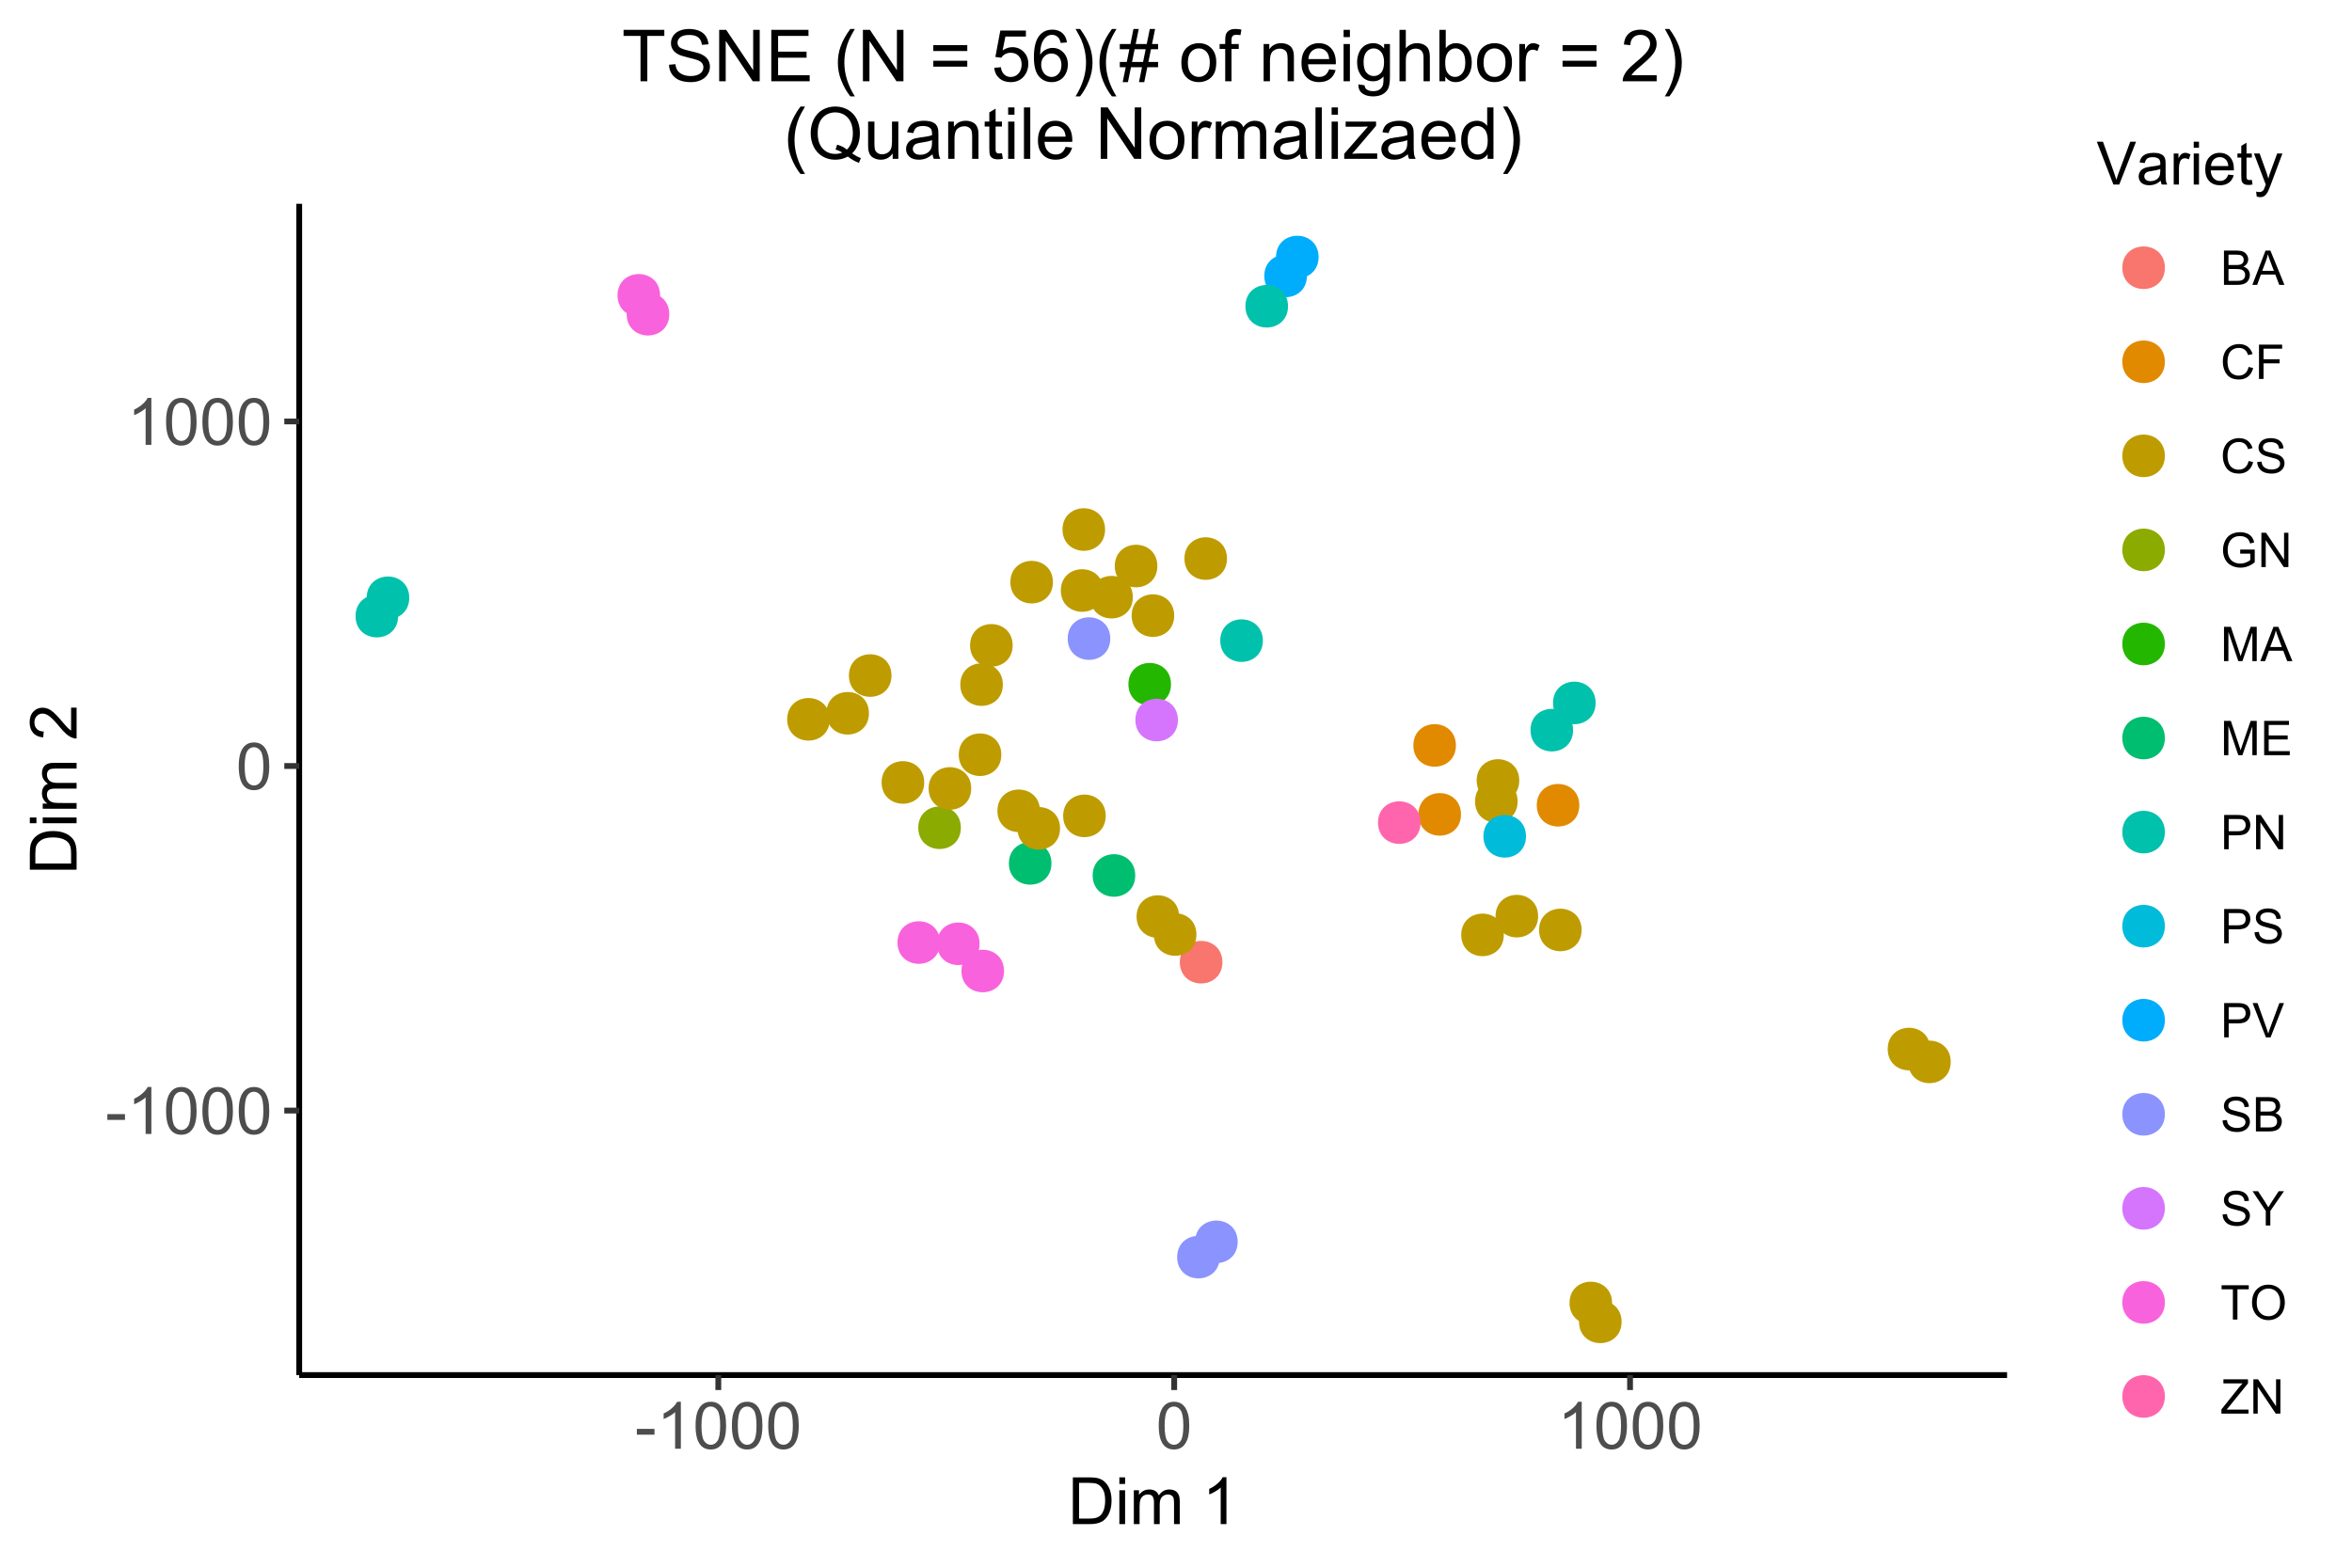 <?xml version="1.0" encoding="UTF-8"?>
<svg xmlns="http://www.w3.org/2000/svg" xmlns:xlink="http://www.w3.org/1999/xlink" width="432pt" height="288pt" viewBox="0 0 432 288" version="1.1">
<defs>
<g>
<symbol overflow="visible" id="glyph0-0">
<path style="stroke:none;" d="M 1.5 0 L 1.5 -7.5 L 7.5 -7.5 L 7.5 0 Z M 1.688 -0.188 L 7.312 -0.188 L 7.312 -7.312 L 1.688 -7.312 Z M 1.688 -0.188 "/>
</symbol>
<symbol overflow="visible" id="glyph0-1">
<path style="stroke:none;" d="M 0.383 -2.578 L 0.383 -3.641 L 3.621 -3.641 L 3.621 -2.578 Z M 0.383 -2.578 "/>
</symbol>
<symbol overflow="visible" id="glyph0-2">
<path style="stroke:none;" d="M 4.469 0 L 3.414 0 L 3.414 -6.719 C 3.16 -6.477 2.828 -6.234 2.414 -5.996 C 2 -5.75 1.629 -5.57 1.305 -5.449 L 1.305 -6.469 C 1.895 -6.742 2.41 -7.078 2.852 -7.477 C 3.293 -7.871 3.605 -8.254 3.789 -8.625 L 4.469 -8.625 Z M 4.469 0 "/>
</symbol>
<symbol overflow="visible" id="glyph0-3">
<path style="stroke:none;" d="M 0.5 -4.234 C 0.496 -5.246 0.602 -6.062 0.812 -6.688 C 1.02 -7.305 1.328 -7.785 1.742 -8.121 C 2.148 -8.457 2.668 -8.625 3.297 -8.625 C 3.758 -8.625 4.164 -8.531 4.512 -8.348 C 4.855 -8.16 5.141 -7.891 5.371 -7.543 C 5.594 -7.191 5.773 -6.766 5.906 -6.266 C 6.035 -5.762 6.098 -5.086 6.102 -4.234 C 6.098 -3.227 5.996 -2.414 5.789 -1.797 C 5.578 -1.176 5.266 -0.695 4.859 -0.359 C 4.445 -0.02 3.926 0.145 3.297 0.148 C 2.465 0.145 1.816 -0.148 1.348 -0.742 C 0.781 -1.457 0.496 -2.621 0.5 -4.234 Z M 1.582 -4.234 C 1.582 -2.824 1.746 -1.887 2.074 -1.418 C 2.402 -0.949 2.809 -0.715 3.297 -0.719 C 3.777 -0.715 4.184 -0.949 4.52 -1.422 C 4.848 -1.887 5.016 -2.824 5.016 -4.234 C 5.016 -5.648 4.848 -6.59 4.52 -7.055 C 4.184 -7.516 3.773 -7.746 3.289 -7.75 C 2.801 -7.746 2.414 -7.543 2.125 -7.137 C 1.762 -6.613 1.582 -5.645 1.582 -4.234 Z M 1.582 -4.234 "/>
</symbol>
<symbol overflow="visible" id="glyph0-4">
<path style="stroke:none;" d="M 0.926 0 L 0.926 -8.59 L 3.883 -8.59 C 4.551 -8.59 5.062 -8.547 5.414 -8.469 C 5.906 -8.352 6.324 -8.148 6.672 -7.852 C 7.121 -7.469 7.461 -6.977 7.688 -6.383 C 7.914 -5.785 8.027 -5.105 8.027 -4.344 C 8.027 -3.688 7.949 -3.109 7.797 -2.605 C 7.645 -2.102 7.449 -1.684 7.211 -1.355 C 6.973 -1.02 6.711 -0.762 6.43 -0.574 C 6.145 -0.387 5.805 -0.242 5.406 -0.145 C 5.004 -0.047 4.543 0 4.023 0 Z M 2.062 -1.016 L 3.898 -1.016 C 4.461 -1.012 4.906 -1.066 5.227 -1.172 C 5.547 -1.273 5.805 -1.422 6 -1.617 C 6.27 -1.887 6.477 -2.246 6.629 -2.703 C 6.777 -3.156 6.855 -3.711 6.855 -4.359 C 6.855 -5.258 6.707 -5.945 6.41 -6.43 C 6.113 -6.91 5.754 -7.234 5.336 -7.398 C 5.031 -7.516 4.543 -7.574 3.867 -7.578 L 2.062 -7.578 Z M 2.062 -1.016 "/>
</symbol>
<symbol overflow="visible" id="glyph0-5">
<path style="stroke:none;" d="M 0.797 -7.375 L 0.797 -8.59 L 1.852 -8.59 L 1.852 -7.375 Z M 0.797 0 L 0.797 -6.223 L 1.852 -6.223 L 1.852 0 Z M 0.797 0 "/>
</symbol>
<symbol overflow="visible" id="glyph0-6">
<path style="stroke:none;" d="M 0.789 0 L 0.789 -6.223 L 1.734 -6.223 L 1.734 -5.352 C 1.93 -5.648 2.188 -5.895 2.512 -6.082 C 2.836 -6.27 3.207 -6.363 3.621 -6.363 C 4.082 -6.363 4.457 -6.266 4.754 -6.074 C 5.043 -5.883 5.254 -5.617 5.379 -5.273 C 5.871 -6 6.512 -6.363 7.301 -6.363 C 7.918 -6.363 8.391 -6.191 8.723 -5.848 C 9.055 -5.504 9.223 -4.977 9.223 -4.273 L 9.223 0 L 8.172 0 L 8.172 -3.922 C 8.168 -4.34 8.133 -4.645 8.07 -4.832 C 8 -5.016 7.879 -5.164 7.699 -5.277 C 7.52 -5.391 7.309 -5.449 7.066 -5.449 C 6.629 -5.449 6.266 -5.301 5.977 -5.012 C 5.688 -4.719 5.543 -4.254 5.543 -3.617 L 5.543 0 L 4.488 0 L 4.488 -4.043 C 4.488 -4.512 4.402 -4.863 4.23 -5.098 C 4.059 -5.332 3.777 -5.449 3.387 -5.449 C 3.09 -5.449 2.812 -5.371 2.562 -5.215 C 2.309 -5.059 2.129 -4.828 2.016 -4.527 C 1.898 -4.227 1.84 -3.793 1.844 -3.227 L 1.844 0 Z M 0.789 0 "/>
</symbol>
<symbol overflow="visible" id="glyph0-7">
<path style="stroke:none;" d=""/>
</symbol>
<symbol overflow="visible" id="glyph1-0">
<path style="stroke:none;" d="M 0 -1.5 L -7.5 -1.5 L -7.5 -7.5 L 0 -7.5 Z M -0.188 -1.688 L -0.188 -7.312 L -7.312 -7.312 L -7.312 -1.688 Z M -0.188 -1.688 "/>
</symbol>
<symbol overflow="visible" id="glyph1-1">
<path style="stroke:none;" d="M 0 -0.926 L -8.59 -0.926 L -8.59 -3.887 C -8.59 -4.551 -8.547 -5.062 -8.469 -5.414 C -8.352 -5.906 -8.148 -6.324 -7.852 -6.676 C -7.469 -7.125 -6.977 -7.465 -6.383 -7.691 C -5.781 -7.914 -5.102 -8.027 -4.34 -8.027 C -3.688 -8.027 -3.109 -7.949 -2.605 -7.797 C -2.102 -7.645 -1.684 -7.449 -1.355 -7.211 C -1.02 -6.973 -0.762 -6.711 -0.574 -6.43 C -0.387 -6.145 -0.242 -5.805 -0.145 -5.406 C -0.047 -5.004 0 -4.543 0 -4.023 Z M -1.012 -2.062 L -1.012 -3.898 C -1.008 -4.461 -1.059 -4.906 -1.168 -5.227 C -1.27 -5.547 -1.422 -5.805 -1.617 -6 C -1.883 -6.27 -2.242 -6.477 -2.703 -6.629 C -3.156 -6.777 -3.711 -6.855 -4.359 -6.855 C -5.258 -6.855 -5.945 -6.707 -6.43 -6.41 C -6.91 -6.113 -7.234 -5.754 -7.398 -5.34 C -7.516 -5.031 -7.574 -4.543 -7.578 -3.867 L -7.578 -2.062 Z M -1.012 -2.062 "/>
</symbol>
<symbol overflow="visible" id="glyph1-2">
<path style="stroke:none;" d="M -7.375 -0.797 L -8.59 -0.797 L -8.59 -1.852 L -7.375 -1.852 Z M 0 -0.797 L -6.223 -0.797 L -6.223 -1.852 L 0 -1.852 Z M 0 -0.797 "/>
</symbol>
<symbol overflow="visible" id="glyph1-3">
<path style="stroke:none;" d="M 0 -0.789 L -6.223 -0.793 L -6.223 -1.734 L -5.352 -1.734 C -5.648 -1.93 -5.895 -2.188 -6.082 -2.512 C -6.27 -2.836 -6.363 -3.207 -6.363 -3.621 C -6.363 -4.082 -6.266 -4.457 -6.074 -4.754 C -5.883 -5.043 -5.617 -5.254 -5.273 -5.379 C -6 -5.871 -6.363 -6.512 -6.363 -7.301 C -6.363 -7.918 -6.191 -8.391 -5.848 -8.723 C -5.504 -9.055 -4.977 -9.223 -4.27 -9.223 L 0 -9.223 L 0 -8.172 L -3.918 -8.172 C -4.336 -8.168 -4.641 -8.133 -4.828 -8.07 C -5.016 -8 -5.164 -7.879 -5.277 -7.699 C -5.391 -7.52 -5.449 -7.309 -5.449 -7.066 C -5.449 -6.629 -5.301 -6.266 -5.012 -5.977 C -4.719 -5.688 -4.254 -5.543 -3.613 -5.543 L 0 -5.543 L 0 -4.488 L -4.043 -4.488 C -4.512 -4.488 -4.863 -4.402 -5.098 -4.23 C -5.332 -4.059 -5.449 -3.777 -5.449 -3.387 C -5.449 -3.09 -5.371 -2.812 -5.215 -2.562 C -5.059 -2.309 -4.828 -2.129 -4.527 -2.016 C -4.227 -1.902 -3.793 -1.844 -3.227 -1.848 L 0 -1.844 Z M 0 -0.789 "/>
</symbol>
<symbol overflow="visible" id="glyph1-4">
<path style="stroke:none;" d=""/>
</symbol>
<symbol overflow="visible" id="glyph1-5">
<path style="stroke:none;" d="M -1.012 -6.039 L 0 -6.039 L 0 -0.363 C -0.254 -0.355 -0.496 -0.395 -0.734 -0.488 C -1.117 -0.629 -1.5 -0.859 -1.875 -1.18 C -2.25 -1.496 -2.684 -1.957 -3.176 -2.562 C -3.941 -3.492 -4.547 -4.125 -4.992 -4.453 C -5.438 -4.781 -5.859 -4.945 -6.266 -4.945 C -6.68 -4.945 -7.031 -4.793 -7.32 -4.496 C -7.602 -4.195 -7.746 -3.809 -7.75 -3.328 C -7.746 -2.82 -7.594 -2.414 -7.293 -2.109 C -6.984 -1.805 -6.562 -1.648 -6.031 -1.648 L -6.141 -0.562 C -6.945 -0.637 -7.559 -0.914 -7.988 -1.402 C -8.41 -1.883 -8.625 -2.535 -8.625 -3.352 C -8.625 -4.176 -8.395 -4.828 -7.938 -5.309 C -7.48 -5.789 -6.914 -6.027 -6.242 -6.031 C -5.895 -6.027 -5.559 -5.957 -5.227 -5.82 C -4.891 -5.676 -4.539 -5.441 -4.176 -5.117 C -3.805 -4.789 -3.301 -4.25 -2.664 -3.492 C -2.129 -2.859 -1.77 -2.453 -1.582 -2.273 C -1.395 -2.094 -1.203 -1.945 -1.012 -1.828 Z M -1.012 -6.039 "/>
</symbol>
<symbol overflow="visible" id="glyph2-0">
<path style="stroke:none;" d="M 1.375 0 L 1.375 -6.875 L 6.875 -6.875 L 6.875 0 Z M 1.547 -0.172 L 6.703 -0.172 L 6.703 -6.703 L 1.547 -6.703 Z M 1.547 -0.172 "/>
</symbol>
<symbol overflow="visible" id="glyph2-1">
<path style="stroke:none;" d="M 3.098 0 L 0.047 -7.875 L 1.176 -7.875 L 3.223 -2.152 C 3.387 -1.691 3.523 -1.262 3.637 -0.863 C 3.758 -1.289 3.898 -1.719 4.062 -2.152 L 6.188 -7.875 L 7.25 -7.875 L 4.168 0 Z M 3.098 0 "/>
</symbol>
<symbol overflow="visible" id="glyph2-2">
<path style="stroke:none;" d="M 4.445 -0.703 C 4.086 -0.398 3.742 -0.184 3.414 -0.059 C 3.082 0.066 2.727 0.129 2.348 0.129 C 1.719 0.129 1.238 -0.023 0.902 -0.328 C 0.566 -0.633 0.398 -1.023 0.398 -1.504 C 0.398 -1.781 0.461 -2.035 0.586 -2.27 C 0.711 -2.496 0.875 -2.684 1.086 -2.824 C 1.289 -2.965 1.523 -3.07 1.781 -3.141 C 1.969 -3.191 2.254 -3.238 2.641 -3.289 C 3.418 -3.375 3.992 -3.488 4.367 -3.621 C 4.367 -3.754 4.371 -3.836 4.371 -3.871 C 4.371 -4.266 4.277 -4.543 4.098 -4.703 C 3.848 -4.918 3.48 -5.027 2.996 -5.031 C 2.539 -5.027 2.203 -4.949 1.988 -4.793 C 1.77 -4.633 1.609 -4.352 1.508 -3.949 L 0.562 -4.078 C 0.648 -4.48 0.789 -4.805 0.988 -5.055 C 1.184 -5.301 1.469 -5.492 1.844 -5.629 C 2.215 -5.762 2.645 -5.828 3.137 -5.832 C 3.621 -5.828 4.02 -5.773 4.324 -5.66 C 4.629 -5.543 4.852 -5.398 4.996 -5.227 C 5.137 -5.055 5.238 -4.836 5.297 -4.57 C 5.328 -4.406 5.344 -4.109 5.344 -3.68 L 5.344 -2.391 C 5.344 -1.492 5.363 -0.922 5.406 -0.684 C 5.445 -0.445 5.527 -0.219 5.648 0 L 4.641 0 C 4.539 -0.199 4.473 -0.434 4.445 -0.703 Z M 4.367 -2.863 C 4.012 -2.719 3.488 -2.598 2.789 -2.496 C 2.391 -2.438 2.105 -2.371 1.941 -2.301 C 1.773 -2.227 1.648 -2.121 1.562 -1.988 C 1.473 -1.848 1.43 -1.695 1.43 -1.531 C 1.43 -1.27 1.527 -1.055 1.723 -0.887 C 1.918 -0.711 2.203 -0.625 2.578 -0.629 C 2.949 -0.625 3.277 -0.707 3.57 -0.871 C 3.859 -1.031 4.074 -1.254 4.211 -1.543 C 4.312 -1.754 4.363 -2.078 4.367 -2.508 Z M 4.367 -2.863 "/>
</symbol>
<symbol overflow="visible" id="glyph2-3">
<path style="stroke:none;" d="M 0.715 0 L 0.715 -5.703 L 1.586 -5.703 L 1.586 -4.84 C 1.805 -5.242 2.008 -5.508 2.199 -5.637 C 2.383 -5.766 2.59 -5.828 2.82 -5.832 C 3.141 -5.828 3.473 -5.727 3.812 -5.523 L 3.48 -4.625 C 3.242 -4.762 3.004 -4.832 2.773 -4.836 C 2.555 -4.832 2.363 -4.77 2.199 -4.645 C 2.027 -4.516 1.91 -4.34 1.844 -4.113 C 1.73 -3.77 1.676 -3.391 1.68 -2.984 L 1.68 0 Z M 0.715 0 "/>
</symbol>
<symbol overflow="visible" id="glyph2-4">
<path style="stroke:none;" d="M 0.73 -6.762 L 0.73 -7.875 L 1.695 -7.875 L 1.695 -6.762 Z M 0.73 0 L 0.73 -5.703 L 1.695 -5.703 L 1.695 0 Z M 0.73 0 "/>
</symbol>
<symbol overflow="visible" id="glyph2-5">
<path style="stroke:none;" d="M 4.629 -1.836 L 5.629 -1.715 C 5.469 -1.125 5.176 -0.672 4.75 -0.352 C 4.324 -0.031 3.781 0.129 3.121 0.129 C 2.281 0.129 1.617 -0.125 1.133 -0.641 C 0.641 -1.152 0.398 -1.875 0.402 -2.805 C 0.398 -3.762 0.645 -4.504 1.145 -5.035 C 1.637 -5.562 2.277 -5.828 3.066 -5.832 C 3.824 -5.828 4.449 -5.57 4.934 -5.051 C 5.418 -4.531 5.66 -3.801 5.66 -2.863 C 5.66 -2.805 5.656 -2.719 5.656 -2.605 L 1.402 -2.605 C 1.434 -1.977 1.613 -1.496 1.934 -1.164 C 2.25 -0.828 2.645 -0.66 3.125 -0.664 C 3.477 -0.66 3.781 -0.754 4.031 -0.945 C 4.281 -1.129 4.48 -1.426 4.629 -1.836 Z M 1.457 -3.398 L 4.641 -3.398 C 4.598 -3.879 4.473 -4.238 4.273 -4.48 C 3.961 -4.852 3.562 -5.039 3.078 -5.039 C 2.629 -5.039 2.258 -4.891 1.957 -4.594 C 1.652 -4.297 1.484 -3.898 1.457 -3.398 Z M 1.457 -3.398 "/>
</symbol>
<symbol overflow="visible" id="glyph2-6">
<path style="stroke:none;" d="M 2.836 -0.863 L 2.977 -0.012 C 2.703 0.043 2.457 0.07 2.246 0.074 C 1.891 0.07 1.621 0.02 1.43 -0.09 C 1.234 -0.199 1.098 -0.348 1.02 -0.527 C 0.941 -0.707 0.902 -1.086 0.902 -1.672 L 0.902 -4.953 L 0.195 -4.953 L 0.195 -5.703 L 0.902 -5.703 L 0.902 -7.117 L 1.863 -7.695 L 1.863 -5.703 L 2.836 -5.703 L 2.836 -4.953 L 1.863 -4.953 L 1.863 -1.617 C 1.863 -1.34 1.879 -1.16 1.914 -1.086 C 1.945 -1.004 2 -0.941 2.078 -0.898 C 2.152 -0.848 2.262 -0.824 2.41 -0.828 C 2.516 -0.824 2.66 -0.836 2.836 -0.863 Z M 2.836 -0.863 "/>
</symbol>
<symbol overflow="visible" id="glyph2-7">
<path style="stroke:none;" d="M 0.684 2.195 L 0.574 1.289 C 0.785 1.344 0.969 1.371 1.129 1.375 C 1.34 1.371 1.512 1.336 1.641 1.266 C 1.77 1.195 1.875 1.094 1.961 0.969 C 2.02 0.867 2.117 0.629 2.258 0.246 C 2.27 0.191 2.301 0.113 2.344 0.012 L 0.176 -5.703 L 1.219 -5.703 L 2.406 -2.402 C 2.559 -1.98 2.695 -1.539 2.82 -1.078 C 2.926 -1.523 3.059 -1.957 3.219 -2.379 L 4.438 -5.703 L 5.402 -5.703 L 3.234 0.098 C 3 0.719 2.816 1.148 2.691 1.391 C 2.516 1.703 2.32 1.938 2.098 2.09 C 1.875 2.238 1.609 2.312 1.305 2.316 C 1.117 2.312 0.91 2.273 0.684 2.195 Z M 0.684 2.195 "/>
</symbol>
<symbol overflow="visible" id="glyph3-0">
<path style="stroke:none;" d="M 1.102 0 L 1.102 -5.5 L 5.5 -5.5 L 5.5 0 Z M 1.238 -0.137 L 5.363 -0.137 L 5.363 -5.363 L 1.238 -5.363 Z M 1.238 -0.137 "/>
</symbol>
<symbol overflow="visible" id="glyph3-1">
<path style="stroke:none;" d="M 0.645 0 L 0.645 -6.301 L 3.008 -6.301 C 3.484 -6.297 3.871 -6.234 4.164 -6.109 C 4.453 -5.98 4.68 -5.785 4.848 -5.52 C 5.012 -5.254 5.098 -4.977 5.098 -4.688 C 5.098 -4.418 5.023 -4.164 4.875 -3.926 C 4.727 -3.688 4.504 -3.496 4.215 -3.352 C 4.59 -3.238 4.883 -3.047 5.094 -2.777 C 5.297 -2.508 5.402 -2.191 5.402 -1.828 C 5.402 -1.531 5.34 -1.254 5.215 -1.004 C 5.09 -0.746 4.934 -0.551 4.75 -0.418 C 4.566 -0.277 4.336 -0.176 4.062 -0.105 C 3.781 -0.035 3.445 0 3.047 0 Z M 1.477 -3.652 L 2.84 -3.652 C 3.207 -3.648 3.473 -3.676 3.637 -3.727 C 3.844 -3.789 4.004 -3.891 4.113 -4.039 C 4.219 -4.18 4.27 -4.363 4.273 -4.59 C 4.27 -4.793 4.223 -4.977 4.125 -5.141 C 4.023 -5.297 3.879 -5.406 3.695 -5.465 C 3.508 -5.523 3.188 -5.555 2.738 -5.555 L 1.477 -5.555 Z M 1.477 -0.742 L 3.047 -0.742 C 3.312 -0.738 3.5 -0.75 3.613 -0.773 C 3.805 -0.805 3.965 -0.859 4.094 -0.945 C 4.223 -1.023 4.328 -1.141 4.414 -1.297 C 4.492 -1.445 4.535 -1.625 4.539 -1.828 C 4.535 -2.062 4.473 -2.266 4.355 -2.438 C 4.23 -2.609 4.066 -2.73 3.855 -2.805 C 3.641 -2.871 3.332 -2.906 2.934 -2.91 L 1.477 -2.91 Z M 1.477 -0.742 "/>
</symbol>
<symbol overflow="visible" id="glyph3-2">
<path style="stroke:none;" d="M -0.012 0 L 2.406 -6.301 L 3.305 -6.301 L 5.883 0 L 4.934 0 L 4.199 -1.906 L 1.562 -1.906 L 0.871 0 Z M 1.805 -2.586 L 3.941 -2.586 L 3.281 -4.332 C 3.078 -4.855 2.93 -5.293 2.836 -5.637 C 2.754 -5.23 2.641 -4.828 2.496 -4.434 Z M 1.805 -2.586 "/>
</symbol>
<symbol overflow="visible" id="glyph3-3">
<path style="stroke:none;" d="M 5.172 -2.207 L 6.008 -2 C 5.828 -1.312 5.516 -0.789 5.062 -0.43 C 4.609 -0.07 4.055 0.105 3.398 0.109 C 2.719 0.105 2.164 -0.031 1.742 -0.305 C 1.312 -0.582 0.988 -0.98 0.77 -1.508 C 0.543 -2.027 0.434 -2.59 0.438 -3.195 C 0.434 -3.848 0.559 -4.422 0.812 -4.91 C 1.062 -5.398 1.418 -5.77 1.883 -6.023 C 2.344 -6.277 2.855 -6.402 3.41 -6.406 C 4.039 -6.402 4.566 -6.242 5 -5.926 C 5.426 -5.602 5.727 -5.152 5.898 -4.57 L 5.078 -4.379 C 4.93 -4.832 4.719 -5.168 4.441 -5.379 C 4.164 -5.59 3.812 -5.695 3.395 -5.695 C 2.906 -5.695 2.504 -5.578 2.18 -5.344 C 1.852 -5.109 1.621 -4.797 1.492 -4.41 C 1.359 -4.016 1.293 -3.613 1.297 -3.203 C 1.293 -2.664 1.371 -2.195 1.531 -1.797 C 1.684 -1.395 1.926 -1.098 2.258 -0.902 C 2.586 -0.703 2.945 -0.602 3.332 -0.605 C 3.797 -0.602 4.191 -0.738 4.516 -1.008 C 4.836 -1.277 5.055 -1.676 5.172 -2.207 Z M 5.172 -2.207 "/>
</symbol>
<symbol overflow="visible" id="glyph3-4">
<path style="stroke:none;" d="M 0.723 0 L 0.723 -6.301 L 4.973 -6.301 L 4.973 -5.555 L 1.555 -5.555 L 1.555 -3.605 L 4.512 -3.605 L 4.512 -2.863 L 1.555 -2.863 L 1.555 0 Z M 0.723 0 "/>
</symbol>
<symbol overflow="visible" id="glyph3-5">
<path style="stroke:none;" d="M 0.395 -2.023 L 1.18 -2.094 C 1.215 -1.773 1.305 -1.516 1.441 -1.316 C 1.574 -1.113 1.785 -0.949 2.074 -0.828 C 2.359 -0.699 2.68 -0.637 3.043 -0.641 C 3.355 -0.637 3.637 -0.684 3.883 -0.781 C 4.125 -0.875 4.305 -1.008 4.426 -1.172 C 4.543 -1.336 4.605 -1.516 4.605 -1.711 C 4.605 -1.906 4.547 -2.078 4.434 -2.227 C 4.316 -2.375 4.129 -2.5 3.867 -2.602 C 3.695 -2.664 3.32 -2.766 2.746 -2.906 C 2.164 -3.047 1.758 -3.176 1.531 -3.301 C 1.227 -3.453 1.004 -3.648 0.855 -3.887 C 0.707 -4.117 0.633 -4.379 0.637 -4.672 C 0.633 -4.984 0.723 -5.281 0.906 -5.562 C 1.082 -5.836 1.344 -6.047 1.695 -6.191 C 2.039 -6.332 2.426 -6.402 2.852 -6.406 C 3.316 -6.402 3.73 -6.328 4.09 -6.18 C 4.445 -6.027 4.719 -5.805 4.91 -5.516 C 5.102 -5.219 5.203 -4.891 5.219 -4.523 L 4.422 -4.465 C 4.375 -4.863 4.23 -5.164 3.984 -5.367 C 3.734 -5.57 3.367 -5.672 2.887 -5.672 C 2.383 -5.672 2.016 -5.578 1.785 -5.395 C 1.555 -5.207 1.441 -4.984 1.441 -4.727 C 1.441 -4.496 1.52 -4.309 1.684 -4.168 C 1.84 -4.02 2.262 -3.871 2.941 -3.719 C 3.617 -3.562 4.082 -3.43 4.336 -3.316 C 4.703 -3.145 4.973 -2.93 5.148 -2.672 C 5.32 -2.414 5.406 -2.113 5.41 -1.777 C 5.406 -1.441 5.312 -1.129 5.121 -0.832 C 4.93 -0.535 4.652 -0.301 4.293 -0.137 C 3.93 0.027 3.527 0.105 3.082 0.109 C 2.512 0.105 2.031 0.023 1.648 -0.141 C 1.258 -0.305 0.957 -0.555 0.742 -0.891 C 0.52 -1.223 0.402 -1.598 0.395 -2.023 Z M 0.395 -2.023 "/>
</symbol>
<symbol overflow="visible" id="glyph3-6">
<path style="stroke:none;" d="M 3.625 -2.469 L 3.625 -3.211 L 6.297 -3.215 L 6.297 -0.875 C 5.883 -0.547 5.461 -0.301 5.027 -0.137 C 4.59 0.027 4.141 0.105 3.688 0.109 C 3.062 0.105 2.5 -0.023 2 -0.289 C 1.492 -0.551 1.113 -0.934 0.855 -1.438 C 0.598 -1.938 0.469 -2.5 0.469 -3.121 C 0.469 -3.73 0.594 -4.301 0.852 -4.836 C 1.105 -5.363 1.477 -5.758 1.957 -6.02 C 2.438 -6.273 2.992 -6.402 3.621 -6.406 C 4.074 -6.402 4.484 -6.328 4.855 -6.184 C 5.223 -6.035 5.512 -5.832 5.723 -5.566 C 5.93 -5.301 6.09 -4.957 6.199 -4.539 L 5.449 -4.332 C 5.352 -4.648 5.23 -4.902 5.094 -5.086 C 4.953 -5.27 4.754 -5.414 4.492 -5.527 C 4.23 -5.637 3.941 -5.695 3.625 -5.695 C 3.242 -5.695 2.914 -5.637 2.637 -5.52 C 2.359 -5.402 2.133 -5.246 1.965 -5.059 C 1.793 -4.867 1.664 -4.66 1.57 -4.438 C 1.406 -4.047 1.324 -3.625 1.328 -3.172 C 1.324 -2.605 1.422 -2.137 1.617 -1.762 C 1.809 -1.383 2.09 -1.102 2.461 -0.918 C 2.828 -0.734 3.219 -0.645 3.641 -0.645 C 3.996 -0.645 4.348 -0.711 4.695 -0.852 C 5.035 -0.988 5.297 -1.137 5.477 -1.297 L 5.477 -2.469 Z M 3.625 -2.469 "/>
</symbol>
<symbol overflow="visible" id="glyph3-7">
<path style="stroke:none;" d="M 0.672 0 L 0.672 -6.301 L 1.527 -6.301 L 4.836 -1.352 L 4.836 -6.301 L 5.633 -6.301 L 5.633 0 L 4.777 0 L 1.469 -4.949 L 1.469 0 Z M 0.672 0 "/>
</symbol>
<symbol overflow="visible" id="glyph3-8">
<path style="stroke:none;" d="M 0.652 0 L 0.652 -6.301 L 1.906 -6.301 L 3.398 -1.84 C 3.535 -1.422 3.633 -1.109 3.699 -0.906 C 3.77 -1.133 3.883 -1.469 4.035 -1.918 L 5.543 -6.301 L 6.664 -6.301 L 6.664 0 L 5.859 0 L 5.859 -5.273 L 4.031 0 L 3.277 0 L 1.457 -5.363 L 1.457 0 Z M 0.652 0 "/>
</symbol>
<symbol overflow="visible" id="glyph3-9">
<path style="stroke:none;" d="M 0.695 0 L 0.695 -6.301 L 5.25 -6.301 L 5.25 -5.555 L 1.531 -5.555 L 1.531 -3.625 L 5.016 -3.625 L 5.016 -2.887 L 1.531 -2.887 L 1.531 -0.742 L 5.398 -0.742 L 5.398 0 Z M 0.695 0 "/>
</symbol>
<symbol overflow="visible" id="glyph3-10">
<path style="stroke:none;" d="M 0.68 0 L 0.68 -6.301 L 3.055 -6.301 C 3.469 -6.297 3.789 -6.277 4.012 -6.238 C 4.32 -6.184 4.578 -6.086 4.789 -5.941 C 4.996 -5.797 5.168 -5.594 5.297 -5.336 C 5.422 -5.074 5.484 -4.789 5.488 -4.477 C 5.484 -3.941 5.312 -3.488 4.977 -3.117 C 4.633 -2.746 4.02 -2.559 3.129 -2.562 L 1.512 -2.562 L 1.512 0 Z M 1.512 -3.305 L 3.141 -3.305 C 3.68 -3.305 4.062 -3.402 4.289 -3.605 C 4.516 -3.801 4.629 -4.086 4.629 -4.453 C 4.629 -4.715 4.559 -4.938 4.426 -5.129 C 4.289 -5.312 4.117 -5.438 3.902 -5.5 C 3.762 -5.535 3.5 -5.555 3.125 -5.555 L 1.512 -5.555 Z M 1.512 -3.305 "/>
</symbol>
<symbol overflow="visible" id="glyph3-11">
<path style="stroke:none;" d="M 2.48 0 L 0.039 -6.301 L 0.941 -6.301 L 2.578 -1.723 C 2.711 -1.355 2.82 -1.012 2.91 -0.691 C 3.004 -1.035 3.117 -1.379 3.25 -1.723 L 4.949 -6.301 L 5.801 -6.301 L 3.336 0 Z M 2.48 0 "/>
</symbol>
<symbol overflow="visible" id="glyph3-12">
<path style="stroke:none;" d="M 2.453 0 L 2.453 -2.668 L 0.027 -6.301 L 1.039 -6.301 L 2.281 -4.398 C 2.508 -4.043 2.723 -3.688 2.922 -3.336 C 3.109 -3.66 3.34 -4.031 3.609 -4.445 L 4.828 -6.301 L 5.801 -6.301 L 3.289 -2.668 L 3.289 0 Z M 2.453 0 "/>
</symbol>
<symbol overflow="visible" id="glyph3-13">
<path style="stroke:none;" d="M 2.281 0 L 2.281 -5.555 L 0.207 -5.555 L 0.207 -6.301 L 5.199 -6.301 L 5.199 -5.555 L 3.117 -5.555 L 3.117 0 Z M 2.281 0 "/>
</symbol>
<symbol overflow="visible" id="glyph3-14">
<path style="stroke:none;" d="M 0.426 -3.066 C 0.422 -4.109 0.703 -4.93 1.266 -5.523 C 1.828 -6.113 2.551 -6.41 3.441 -6.41 C 4.02 -6.41 4.543 -6.27 5.012 -5.992 C 5.477 -5.715 5.836 -5.328 6.082 -4.832 C 6.324 -4.332 6.445 -3.77 6.449 -3.141 C 6.445 -2.5 6.316 -1.926 6.062 -1.426 C 5.801 -0.918 5.434 -0.539 4.965 -0.281 C 4.488 -0.023 3.98 0.105 3.438 0.109 C 2.84 0.105 2.309 -0.035 1.848 -0.32 C 1.379 -0.605 1.027 -0.996 0.785 -1.496 C 0.543 -1.988 0.422 -2.512 0.426 -3.066 Z M 1.285 -3.055 C 1.281 -2.293 1.484 -1.695 1.895 -1.262 C 2.301 -0.82 2.816 -0.602 3.434 -0.605 C 4.059 -0.602 4.574 -0.824 4.98 -1.266 C 5.387 -1.707 5.59 -2.332 5.59 -3.145 C 5.59 -3.656 5.5 -4.105 5.328 -4.488 C 5.152 -4.871 4.902 -5.168 4.57 -5.379 C 4.234 -5.59 3.859 -5.695 3.445 -5.695 C 2.855 -5.695 2.348 -5.492 1.922 -5.086 C 1.496 -4.68 1.281 -4 1.285 -3.055 Z M 1.285 -3.055 "/>
</symbol>
<symbol overflow="visible" id="glyph3-15">
<path style="stroke:none;" d="M 0.176 0 L 0.176 -0.773 L 3.402 -4.809 C 3.629 -5.094 3.848 -5.344 4.055 -5.555 L 0.543 -5.555 L 0.543 -6.301 L 5.055 -6.301 L 5.055 -5.555 L 1.516 -1.188 L 1.133 -0.742 L 5.156 -0.742 L 5.156 0 Z M 0.176 0 "/>
</symbol>
<symbol overflow="visible" id="glyph4-0">
<path style="stroke:none;" d="M 1.648 0 L 1.648 -8.25 L 8.25 -8.25 L 8.25 0 Z M 1.855 -0.207 L 8.043 -0.207 L 8.043 -8.043 L 1.855 -8.043 Z M 1.855 -0.207 "/>
</symbol>
<symbol overflow="visible" id="glyph4-1">
<path style="stroke:none;" d="M 3.422 0 L 3.422 -8.332 L 0.309 -8.332 L 0.309 -9.449 L 7.797 -9.449 L 7.797 -8.332 L 4.672 -8.332 L 4.672 0 Z M 3.422 0 "/>
</symbol>
<symbol overflow="visible" id="glyph4-2">
<path style="stroke:none;" d="M 0.594 -3.035 L 1.773 -3.141 C 1.824 -2.664 1.953 -2.273 2.16 -1.973 C 2.363 -1.668 2.68 -1.422 3.113 -1.238 C 3.539 -1.051 4.023 -0.961 4.562 -0.961 C 5.035 -0.961 5.457 -1.031 5.824 -1.172 C 6.191 -1.312 6.461 -1.504 6.641 -1.754 C 6.816 -1.996 6.906 -2.27 6.91 -2.566 C 6.906 -2.863 6.82 -3.121 6.652 -3.34 C 6.477 -3.559 6.195 -3.742 5.801 -3.898 C 5.547 -3.992 4.984 -4.148 4.117 -4.359 C 3.246 -4.566 2.637 -4.762 2.293 -4.949 C 1.84 -5.184 1.504 -5.477 1.285 -5.828 C 1.059 -6.176 0.949 -6.57 0.953 -7.008 C 0.949 -7.484 1.086 -7.93 1.359 -8.344 C 1.629 -8.758 2.023 -9.07 2.543 -9.285 C 3.062 -9.5 3.641 -9.609 4.281 -9.609 C 4.98 -9.609 5.598 -9.496 6.133 -9.27 C 6.664 -9.043 7.074 -8.711 7.363 -8.273 C 7.648 -7.836 7.805 -7.34 7.832 -6.785 L 6.633 -6.695 C 6.566 -7.293 6.348 -7.746 5.977 -8.051 C 5.605 -8.355 5.055 -8.508 4.332 -8.508 C 3.57 -8.508 3.02 -8.367 2.676 -8.09 C 2.328 -7.812 2.156 -7.48 2.16 -7.09 C 2.156 -6.75 2.277 -6.469 2.527 -6.25 C 2.762 -6.027 3.391 -5.805 4.41 -5.578 C 5.426 -5.348 6.125 -5.145 6.504 -4.977 C 7.051 -4.719 7.453 -4.398 7.719 -4.012 C 7.977 -3.621 8.109 -3.172 8.113 -2.668 C 8.109 -2.16 7.965 -1.688 7.68 -1.246 C 7.391 -0.797 6.977 -0.449 6.441 -0.207 C 5.898 0.039 5.293 0.156 4.621 0.16 C 3.766 0.156 3.051 0.035 2.473 -0.211 C 1.895 -0.461 1.438 -0.836 1.109 -1.336 C 0.777 -1.836 0.605 -2.402 0.594 -3.035 Z M 0.594 -3.035 "/>
</symbol>
<symbol overflow="visible" id="glyph4-3">
<path style="stroke:none;" d="M 1.004 0 L 1.004 -9.449 L 2.289 -9.449 L 7.25 -2.031 L 7.25 -9.449 L 8.449 -9.449 L 8.449 0 L 7.168 0 L 2.203 -7.426 L 2.203 0 Z M 1.004 0 "/>
</symbol>
<symbol overflow="visible" id="glyph4-4">
<path style="stroke:none;" d="M 1.043 0 L 1.043 -9.449 L 7.875 -9.449 L 7.875 -8.332 L 2.293 -8.332 L 2.293 -5.441 L 7.523 -5.441 L 7.523 -4.332 L 2.293 -4.332 L 2.293 -1.113 L 8.094 -1.113 L 8.094 0 Z M 1.043 0 "/>
</symbol>
<symbol overflow="visible" id="glyph4-5">
<path style="stroke:none;" d=""/>
</symbol>
<symbol overflow="visible" id="glyph4-6">
<path style="stroke:none;" d="M 3.086 2.777 C 2.441 1.969 1.898 1.023 1.461 -0.059 C 1.016 -1.141 0.797 -2.262 0.801 -3.422 C 0.797 -4.445 0.961 -5.426 1.297 -6.363 C 1.68 -7.449 2.277 -8.531 3.086 -9.609 L 3.918 -9.609 C 3.398 -8.715 3.055 -8.074 2.887 -7.695 C 2.625 -7.098 2.418 -6.48 2.27 -5.84 C 2.082 -5.031 1.992 -4.223 1.992 -3.414 C 1.992 -1.348 2.633 0.715 3.918 2.777 Z M 3.086 2.777 "/>
</symbol>
<symbol overflow="visible" id="glyph4-7">
<path style="stroke:none;" d="M 6.973 -5.555 L 0.734 -5.555 L 0.734 -6.641 L 6.973 -6.641 Z M 6.973 -2.688 L 0.734 -2.688 L 0.734 -3.77 L 6.973 -3.77 Z M 6.973 -2.688 "/>
</symbol>
<symbol overflow="visible" id="glyph4-8">
<path style="stroke:none;" d="M 0.547 -2.477 L 1.766 -2.578 C 1.852 -1.984 2.062 -1.535 2.395 -1.238 C 2.719 -0.938 3.113 -0.789 3.582 -0.793 C 4.137 -0.789 4.609 -1 5 -1.422 C 5.383 -1.84 5.578 -2.398 5.582 -3.102 C 5.578 -3.758 5.391 -4.281 5.023 -4.664 C 4.648 -5.047 4.164 -5.238 3.562 -5.238 C 3.188 -5.238 2.848 -5.152 2.551 -4.984 C 2.246 -4.812 2.012 -4.594 1.844 -4.324 L 0.754 -4.465 L 1.668 -9.32 L 6.367 -9.32 L 6.367 -8.211 L 2.598 -8.211 L 2.09 -5.672 C 2.652 -6.066 3.246 -6.262 3.875 -6.266 C 4.695 -6.262 5.391 -5.977 5.961 -5.406 C 6.523 -4.832 6.809 -4.098 6.812 -3.203 C 6.809 -2.348 6.559 -1.609 6.066 -0.984 C 5.457 -0.223 4.629 0.156 3.582 0.16 C 2.719 0.156 2.02 -0.078 1.477 -0.559 C 0.934 -1.035 0.621 -1.676 0.547 -2.477 Z M 0.547 -2.477 "/>
</symbol>
<symbol overflow="visible" id="glyph4-9">
<path style="stroke:none;" d="M 6.566 -7.137 L 5.414 -7.043 C 5.309 -7.496 5.16 -7.828 4.977 -8.039 C 4.656 -8.367 4.27 -8.531 3.816 -8.535 C 3.441 -8.531 3.117 -8.426 2.844 -8.223 C 2.473 -7.953 2.184 -7.566 1.977 -7.055 C 1.766 -6.543 1.656 -5.812 1.648 -4.871 C 1.926 -5.293 2.27 -5.609 2.676 -5.82 C 3.078 -6.023 3.5 -6.129 3.945 -6.129 C 4.715 -6.129 5.375 -5.844 5.918 -5.273 C 6.461 -4.703 6.73 -3.965 6.734 -3.066 C 6.73 -2.473 6.605 -1.922 6.352 -1.414 C 6.094 -0.902 5.742 -0.516 5.297 -0.246 C 4.852 0.023 4.344 0.156 3.777 0.16 C 2.809 0.156 2.02 -0.195 1.41 -0.906 C 0.797 -1.613 0.492 -2.785 0.496 -4.422 C 0.492 -6.246 0.828 -7.574 1.508 -8.406 C 2.094 -9.125 2.887 -9.484 3.887 -9.488 C 4.625 -9.484 5.234 -9.277 5.711 -8.863 C 6.184 -8.445 6.469 -7.871 6.566 -7.137 Z M 1.832 -3.062 C 1.828 -2.66 1.914 -2.277 2.086 -1.914 C 2.254 -1.547 2.488 -1.27 2.797 -1.078 C 3.098 -0.887 3.418 -0.789 3.758 -0.793 C 4.242 -0.789 4.664 -0.988 5.02 -1.387 C 5.371 -1.781 5.547 -2.316 5.551 -2.996 C 5.547 -3.645 5.375 -4.16 5.027 -4.539 C 4.676 -4.914 4.234 -5.102 3.711 -5.105 C 3.184 -5.102 2.742 -4.914 2.379 -4.539 C 2.012 -4.16 1.828 -3.668 1.832 -3.062 Z M 1.832 -3.062 "/>
</symbol>
<symbol overflow="visible" id="glyph4-10">
<path style="stroke:none;" d="M 1.629 2.777 L 0.801 2.777 C 2.082 0.715 2.723 -1.348 2.727 -3.414 C 2.723 -4.223 2.633 -5.023 2.449 -5.82 C 2.301 -6.461 2.094 -7.082 1.836 -7.676 C 1.664 -8.062 1.32 -8.707 0.801 -9.609 L 1.629 -9.609 C 2.438 -8.531 3.035 -7.449 3.422 -6.363 C 3.75 -5.426 3.914 -4.445 3.918 -3.422 C 3.914 -2.262 3.691 -1.141 3.25 -0.059 C 2.805 1.023 2.266 1.969 1.629 2.777 Z M 1.629 2.777 "/>
</symbol>
<symbol overflow="visible" id="glyph4-11">
<path style="stroke:none;" d="M 0.664 0.16 L 1.227 -2.586 L 0.137 -2.586 L 0.137 -3.547 L 1.418 -3.547 L 1.895 -5.883 L 0.137 -5.883 L 0.137 -6.844 L 2.09 -6.844 L 2.648 -9.609 L 3.617 -9.609 L 3.055 -6.844 L 5.086 -6.844 L 5.645 -9.609 L 6.621 -9.609 L 6.059 -6.844 L 7.172 -6.844 L 7.172 -5.883 L 5.867 -5.883 L 5.383 -3.547 L 7.172 -3.547 L 7.172 -2.586 L 5.188 -2.586 L 4.629 0.16 L 3.66 0.16 L 4.215 -2.586 L 2.191 -2.586 L 1.629 0.16 Z M 2.383 -3.547 L 4.41 -3.547 L 4.891 -5.883 L 2.863 -5.883 Z M 2.383 -3.547 "/>
</symbol>
<symbol overflow="visible" id="glyph4-12">
<path style="stroke:none;" d="M 0.438 -3.422 C 0.434 -4.688 0.785 -5.625 1.496 -6.238 C 2.082 -6.742 2.801 -6.996 3.648 -7 C 4.586 -6.996 5.355 -6.688 5.953 -6.074 C 6.551 -5.453 6.848 -4.602 6.852 -3.52 C 6.848 -2.637 6.715 -1.945 6.453 -1.441 C 6.188 -0.934 5.805 -0.539 5.301 -0.262 C 4.793 0.016 4.242 0.152 3.648 0.156 C 2.688 0.152 1.914 -0.152 1.324 -0.766 C 0.73 -1.379 0.434 -2.266 0.438 -3.422 Z M 1.629 -3.422 C 1.629 -2.547 1.82 -1.891 2.203 -1.453 C 2.586 -1.016 3.066 -0.797 3.648 -0.801 C 4.223 -0.797 4.703 -1.016 5.086 -1.457 C 5.469 -1.891 5.66 -2.559 5.66 -3.461 C 5.66 -4.305 5.465 -4.945 5.082 -5.383 C 4.691 -5.816 4.215 -6.035 3.648 -6.039 C 3.066 -6.035 2.586 -5.816 2.203 -5.387 C 1.82 -4.949 1.629 -4.297 1.629 -3.422 Z M 1.629 -3.422 "/>
</symbol>
<symbol overflow="visible" id="glyph4-13">
<path style="stroke:none;" d="M 1.148 0 L 1.148 -5.941 L 0.121 -5.941 L 0.121 -6.844 L 1.148 -6.844 L 1.148 -7.574 C 1.148 -8.031 1.188 -8.371 1.27 -8.598 C 1.379 -8.895 1.574 -9.141 1.859 -9.328 C 2.137 -9.516 2.531 -9.609 3.043 -9.609 C 3.363 -9.609 3.727 -9.57 4.125 -9.492 L 3.949 -8.48 C 3.707 -8.52 3.48 -8.543 3.27 -8.547 C 2.914 -8.543 2.664 -8.469 2.52 -8.32 C 2.371 -8.168 2.297 -7.887 2.301 -7.477 L 2.301 -6.844 L 3.637 -6.844 L 3.637 -5.941 L 2.301 -5.941 L 2.301 0 Z M 1.148 0 "/>
</symbol>
<symbol overflow="visible" id="glyph4-14">
<path style="stroke:none;" d="M 0.871 0 L 0.871 -6.844 L 1.914 -6.844 L 1.914 -5.871 C 2.414 -6.621 3.141 -6.996 4.094 -7 C 4.504 -6.996 4.883 -6.922 5.23 -6.777 C 5.574 -6.625 5.832 -6.43 6.008 -6.191 C 6.176 -5.949 6.297 -5.664 6.367 -5.336 C 6.41 -5.121 6.434 -4.746 6.434 -4.207 L 6.434 0 L 5.273 0 L 5.273 -4.164 C 5.273 -4.633 5.227 -4.984 5.137 -5.223 C 5.043 -5.453 4.883 -5.641 4.656 -5.781 C 4.426 -5.918 4.156 -5.988 3.848 -5.992 C 3.352 -5.988 2.926 -5.832 2.566 -5.523 C 2.207 -5.207 2.027 -4.613 2.031 -3.738 L 2.031 0 Z M 0.871 0 "/>
</symbol>
<symbol overflow="visible" id="glyph4-15">
<path style="stroke:none;" d="M 5.555 -2.203 L 6.754 -2.055 C 6.562 -1.352 6.211 -0.809 5.703 -0.422 C 5.188 -0.039 4.535 0.152 3.746 0.156 C 2.738 0.152 1.945 -0.152 1.363 -0.77 C 0.773 -1.383 0.48 -2.25 0.484 -3.363 C 0.48 -4.516 0.777 -5.41 1.371 -6.047 C 1.965 -6.68 2.734 -6.996 3.68 -7 C 4.594 -6.996 5.34 -6.684 5.922 -6.062 C 6.5 -5.438 6.789 -4.562 6.793 -3.434 C 6.789 -3.363 6.789 -3.258 6.785 -3.125 L 1.684 -3.125 C 1.723 -2.371 1.938 -1.797 2.32 -1.398 C 2.703 -0.996 3.18 -0.797 3.75 -0.801 C 4.176 -0.797 4.539 -0.906 4.84 -1.133 C 5.141 -1.352 5.379 -1.711 5.555 -2.203 Z M 1.746 -4.078 L 5.57 -4.078 C 5.516 -4.656 5.367 -5.086 5.129 -5.375 C 4.758 -5.82 4.281 -6.047 3.691 -6.047 C 3.16 -6.047 2.711 -5.867 2.348 -5.512 C 1.984 -5.152 1.785 -4.676 1.746 -4.078 Z M 1.746 -4.078 "/>
</symbol>
<symbol overflow="visible" id="glyph4-16">
<path style="stroke:none;" d="M 0.875 -8.113 L 0.875 -9.449 L 2.035 -9.449 L 2.035 -8.113 Z M 0.875 0 L 0.875 -6.844 L 2.035 -6.844 L 2.035 0 Z M 0.875 0 "/>
</symbol>
<symbol overflow="visible" id="glyph4-17">
<path style="stroke:none;" d="M 0.656 0.566 L 1.785 0.734 C 1.828 1.078 1.961 1.332 2.18 1.496 C 2.465 1.707 2.855 1.816 3.359 1.816 C 3.891 1.816 4.305 1.707 4.602 1.492 C 4.891 1.277 5.09 0.977 5.195 0.594 C 5.254 0.352 5.281 -0.141 5.277 -0.895 C 4.77 -0.297 4.137 0 3.383 0 C 2.438 0 1.711 -0.336 1.199 -1.016 C 0.68 -1.691 0.422 -2.508 0.426 -3.461 C 0.422 -4.113 0.539 -4.715 0.777 -5.27 C 1.012 -5.816 1.355 -6.242 1.805 -6.547 C 2.254 -6.844 2.781 -6.996 3.391 -7 C 4.195 -6.996 4.859 -6.668 5.387 -6.02 L 5.387 -6.844 L 6.457 -6.844 L 6.457 -0.93 C 6.457 0.137 6.348 0.891 6.133 1.336 C 5.914 1.781 5.57 2.133 5.102 2.391 C 4.629 2.648 4.051 2.777 3.363 2.777 C 2.547 2.777 1.887 2.594 1.387 2.227 C 0.883 1.859 0.641 1.305 0.656 0.566 Z M 1.617 -3.547 C 1.617 -2.645 1.793 -1.988 2.152 -1.578 C 2.504 -1.164 2.953 -0.961 3.492 -0.961 C 4.023 -0.961 4.469 -1.164 4.832 -1.574 C 5.191 -1.984 5.371 -2.629 5.375 -3.508 C 5.371 -4.34 5.188 -4.969 4.816 -5.398 C 4.445 -5.82 3.996 -6.035 3.473 -6.039 C 2.953 -6.035 2.516 -5.824 2.156 -5.41 C 1.797 -4.988 1.617 -4.367 1.617 -3.547 Z M 1.617 -3.547 "/>
</symbol>
<symbol overflow="visible" id="glyph4-18">
<path style="stroke:none;" d="M 0.871 0 L 0.871 -9.449 L 2.031 -9.449 L 2.031 -6.059 C 2.57 -6.684 3.254 -6.996 4.078 -7 C 4.586 -6.996 5.023 -6.895 5.398 -6.699 C 5.77 -6.496 6.039 -6.223 6.203 -5.871 C 6.363 -5.52 6.445 -5.008 6.445 -4.336 L 6.445 0 L 5.285 0 L 5.285 -4.336 C 5.285 -4.914 5.156 -5.336 4.906 -5.602 C 4.652 -5.867 4.297 -6 3.84 -6 C 3.492 -6 3.172 -5.91 2.871 -5.73 C 2.566 -5.551 2.348 -5.309 2.223 -5.008 C 2.09 -4.699 2.027 -4.277 2.031 -3.746 L 2.031 0 Z M 0.871 0 "/>
</symbol>
<symbol overflow="visible" id="glyph4-19">
<path style="stroke:none;" d="M 1.941 0 L 0.863 0 L 0.863 -9.449 L 2.023 -9.449 L 2.023 -6.078 C 2.508 -6.688 3.133 -6.996 3.898 -7 C 4.316 -6.996 4.715 -6.91 5.094 -6.746 C 5.469 -6.574 5.781 -6.336 6.023 -6.031 C 6.266 -5.719 6.453 -5.348 6.594 -4.918 C 6.727 -4.48 6.797 -4.02 6.801 -3.527 C 6.797 -2.352 6.508 -1.441 5.93 -0.805 C 5.348 -0.164 4.648 0.152 3.84 0.156 C 3.027 0.152 2.395 -0.184 1.941 -0.855 Z M 1.926 -3.473 C 1.922 -2.648 2.035 -2.055 2.262 -1.695 C 2.625 -1.094 3.117 -0.797 3.746 -0.801 C 4.246 -0.797 4.684 -1.016 5.059 -1.461 C 5.426 -1.898 5.613 -2.555 5.613 -3.43 C 5.613 -4.32 5.434 -4.98 5.082 -5.406 C 4.723 -5.832 4.297 -6.047 3.797 -6.047 C 3.289 -6.047 2.848 -5.824 2.48 -5.383 C 2.105 -4.941 1.922 -4.305 1.926 -3.473 Z M 1.926 -3.473 "/>
</symbol>
<symbol overflow="visible" id="glyph4-20">
<path style="stroke:none;" d="M 0.855 0 L 0.855 -6.844 L 1.902 -6.844 L 1.902 -5.809 C 2.164 -6.289 2.41 -6.609 2.637 -6.766 C 2.863 -6.918 3.109 -6.996 3.383 -7 C 3.77 -6.996 4.168 -6.871 4.578 -6.625 L 4.176 -5.551 C 3.891 -5.715 3.605 -5.801 3.324 -5.801 C 3.066 -5.801 2.84 -5.723 2.641 -5.57 C 2.438 -5.418 2.293 -5.207 2.211 -4.938 C 2.078 -4.523 2.016 -4.07 2.016 -3.582 L 2.016 0 Z M 0.855 0 "/>
</symbol>
<symbol overflow="visible" id="glyph4-21">
<path style="stroke:none;" d="M 6.645 -1.113 L 6.645 0 L 0.398 0 C 0.391 -0.277 0.434 -0.543 0.535 -0.805 C 0.691 -1.227 0.945 -1.648 1.297 -2.062 C 1.645 -2.473 2.152 -2.949 2.816 -3.492 C 3.84 -4.336 4.535 -5.004 4.898 -5.496 C 5.258 -5.988 5.438 -6.453 5.441 -6.891 C 5.438 -7.348 5.273 -7.734 4.945 -8.051 C 4.617 -8.367 4.188 -8.523 3.66 -8.527 C 3.102 -8.523 2.656 -8.355 2.32 -8.023 C 1.984 -7.688 1.812 -7.227 1.812 -6.633 L 0.617 -6.754 C 0.695 -7.641 1.004 -8.32 1.539 -8.789 C 2.07 -9.254 2.785 -9.484 3.688 -9.488 C 4.59 -9.484 5.309 -9.234 5.84 -8.734 C 6.367 -8.23 6.633 -7.605 6.633 -6.863 C 6.633 -6.48 6.555 -6.109 6.398 -5.75 C 6.242 -5.383 5.984 -5 5.629 -4.594 C 5.27 -4.188 4.672 -3.633 3.84 -2.934 C 3.141 -2.344 2.695 -1.945 2.5 -1.742 C 2.301 -1.531 2.137 -1.324 2.012 -1.113 Z M 6.645 -1.113 "/>
</symbol>
<symbol overflow="visible" id="glyph4-22">
<path style="stroke:none;" d="M 8.18 -1.012 C 8.758 -0.609 9.293 -0.316 9.785 -0.137 L 9.418 0.734 C 8.734 0.484 8.059 0.102 7.387 -0.426 C 6.684 -0.035 5.91 0.156 5.066 0.16 C 4.211 0.156 3.434 -0.047 2.738 -0.457 C 2.039 -0.871 1.504 -1.449 1.129 -2.199 C 0.75 -2.941 0.562 -3.785 0.566 -4.723 C 0.562 -5.656 0.75 -6.504 1.133 -7.27 C 1.508 -8.031 2.047 -8.613 2.75 -9.016 C 3.445 -9.414 4.227 -9.613 5.094 -9.617 C 5.961 -9.613 6.746 -9.406 7.449 -8.992 C 8.145 -8.574 8.68 -7.996 9.051 -7.254 C 9.414 -6.508 9.598 -5.664 9.602 -4.73 C 9.598 -3.949 9.48 -3.25 9.246 -2.633 C 9.012 -2.008 8.656 -1.469 8.18 -1.012 Z M 5.426 -2.609 C 6.145 -2.406 6.738 -2.105 7.211 -1.707 C 7.941 -2.375 8.309 -3.383 8.312 -4.73 C 8.309 -5.492 8.18 -6.16 7.922 -6.734 C 7.664 -7.305 7.281 -7.75 6.781 -8.066 C 6.277 -8.379 5.719 -8.535 5.098 -8.539 C 4.164 -8.535 3.391 -8.219 2.777 -7.582 C 2.16 -6.941 1.852 -5.988 1.855 -4.723 C 1.852 -3.496 2.156 -2.551 2.766 -1.895 C 3.375 -1.234 4.152 -0.906 5.098 -0.91 C 5.543 -0.906 5.965 -0.992 6.363 -1.16 C 5.969 -1.41 5.555 -1.59 5.125 -1.703 Z M 5.426 -2.609 "/>
</symbol>
<symbol overflow="visible" id="glyph4-23">
<path style="stroke:none;" d="M 5.355 0 L 5.355 -1.004 C 4.824 -0.23 4.098 0.152 3.184 0.156 C 2.777 0.152 2.402 0.078 2.051 -0.074 C 1.699 -0.227 1.438 -0.422 1.273 -0.66 C 1.102 -0.891 0.984 -1.176 0.914 -1.52 C 0.867 -1.746 0.844 -2.109 0.844 -2.605 L 0.844 -6.844 L 2.004 -6.844 L 2.004 -3.047 C 2.004 -2.441 2.027 -2.031 2.074 -1.824 C 2.145 -1.516 2.297 -1.277 2.539 -1.105 C 2.773 -0.93 3.066 -0.844 3.414 -0.844 C 3.762 -0.844 4.09 -0.93 4.395 -1.109 C 4.699 -1.285 4.914 -1.531 5.043 -1.84 C 5.168 -2.145 5.23 -2.59 5.234 -3.176 L 5.234 -6.844 L 6.395 -6.844 L 6.395 0 Z M 5.355 0 "/>
</symbol>
<symbol overflow="visible" id="glyph4-24">
<path style="stroke:none;" d="M 5.336 -0.844 C 4.902 -0.477 4.488 -0.219 4.094 -0.07 C 3.695 0.078 3.27 0.152 2.816 0.156 C 2.062 0.152 1.484 -0.027 1.082 -0.395 C 0.676 -0.762 0.473 -1.234 0.477 -1.805 C 0.473 -2.141 0.551 -2.445 0.703 -2.723 C 0.855 -3 1.055 -3.223 1.305 -3.391 C 1.551 -3.555 1.828 -3.68 2.141 -3.77 C 2.363 -3.824 2.707 -3.883 3.172 -3.945 C 4.105 -4.055 4.797 -4.188 5.238 -4.344 C 5.242 -4.5 5.242 -4.602 5.246 -4.648 C 5.242 -5.117 5.133 -5.449 4.918 -5.645 C 4.617 -5.902 4.18 -6.035 3.598 -6.039 C 3.051 -6.035 2.645 -5.938 2.387 -5.75 C 2.125 -5.555 1.934 -5.219 1.812 -4.738 L 0.676 -4.891 C 0.777 -5.375 0.949 -5.766 1.184 -6.066 C 1.418 -6.363 1.758 -6.594 2.211 -6.758 C 2.656 -6.914 3.176 -6.996 3.766 -7 C 4.348 -6.996 4.82 -6.926 5.188 -6.793 C 5.547 -6.652 5.816 -6.48 5.992 -6.273 C 6.16 -6.062 6.281 -5.801 6.355 -5.484 C 6.391 -5.285 6.41 -4.926 6.414 -4.414 L 6.414 -2.867 C 6.41 -1.785 6.434 -1.105 6.488 -0.82 C 6.535 -0.535 6.633 -0.262 6.781 0 L 5.57 0 C 5.445 -0.238 5.367 -0.52 5.336 -0.844 Z M 5.238 -3.434 C 4.816 -3.262 4.184 -3.113 3.344 -2.996 C 2.863 -2.926 2.527 -2.852 2.332 -2.766 C 2.133 -2.68 1.98 -2.551 1.875 -2.387 C 1.766 -2.219 1.711 -2.035 1.715 -1.836 C 1.711 -1.523 1.828 -1.266 2.066 -1.062 C 2.297 -0.852 2.641 -0.75 3.094 -0.754 C 3.539 -0.75 3.934 -0.848 4.285 -1.047 C 4.629 -1.238 4.887 -1.508 5.055 -1.852 C 5.176 -2.109 5.238 -2.496 5.238 -3.012 Z M 5.238 -3.434 "/>
</symbol>
<symbol overflow="visible" id="glyph4-25">
<path style="stroke:none;" d="M 3.402 -1.039 L 3.57 -0.012 C 3.242 0.055 2.953 0.086 2.695 0.09 C 2.273 0.086 1.945 0.023 1.715 -0.109 C 1.48 -0.238 1.316 -0.414 1.223 -0.633 C 1.125 -0.852 1.078 -1.309 1.082 -2.004 L 1.082 -5.941 L 0.23 -5.941 L 0.23 -6.844 L 1.082 -6.844 L 1.082 -8.539 L 2.238 -9.234 L 2.238 -6.844 L 3.402 -6.844 L 3.402 -5.941 L 2.238 -5.941 L 2.238 -1.941 C 2.238 -1.605 2.258 -1.395 2.297 -1.301 C 2.336 -1.207 2.402 -1.129 2.496 -1.074 C 2.59 -1.016 2.723 -0.988 2.895 -0.992 C 3.02 -0.988 3.188 -1.004 3.402 -1.039 Z M 3.402 -1.039 "/>
</symbol>
<symbol overflow="visible" id="glyph4-26">
<path style="stroke:none;" d="M 0.844 0 L 0.844 -9.449 L 2.004 -9.449 L 2.004 0 Z M 0.844 0 "/>
</symbol>
<symbol overflow="visible" id="glyph4-27">
<path style="stroke:none;" d="M 0.871 0 L 0.871 -6.844 L 1.906 -6.844 L 1.906 -5.883 C 2.117 -6.219 2.406 -6.488 2.766 -6.691 C 3.121 -6.895 3.527 -6.996 3.984 -7 C 4.488 -6.996 4.902 -6.891 5.23 -6.684 C 5.555 -6.469 5.785 -6.176 5.918 -5.801 C 6.457 -6.598 7.16 -6.996 8.031 -7 C 8.707 -6.996 9.23 -6.809 9.598 -6.434 C 9.961 -6.059 10.141 -5.48 10.145 -4.699 L 10.145 0 L 8.992 0 L 8.992 -4.312 C 8.988 -4.773 8.949 -5.105 8.879 -5.312 C 8.801 -5.516 8.664 -5.68 8.469 -5.805 C 8.266 -5.926 8.035 -5.988 7.773 -5.992 C 7.289 -5.988 6.891 -5.828 6.574 -5.512 C 6.254 -5.191 6.094 -4.68 6.098 -3.977 L 6.098 0 L 4.938 0 L 4.938 -4.445 C 4.934 -4.957 4.84 -5.344 4.652 -5.605 C 4.465 -5.859 4.156 -5.988 3.727 -5.992 C 3.398 -5.988 3.094 -5.902 2.816 -5.734 C 2.539 -5.559 2.34 -5.309 2.215 -4.98 C 2.09 -4.648 2.027 -4.172 2.031 -3.551 L 2.031 0 Z M 0.871 0 "/>
</symbol>
<symbol overflow="visible" id="glyph4-28">
<path style="stroke:none;" d="M 0.258 0 L 0.258 -0.941 L 4.613 -5.941 C 4.117 -5.914 3.684 -5.898 3.305 -5.902 L 0.516 -5.902 L 0.516 -6.844 L 6.109 -6.844 L 6.109 -6.078 L 2.402 -1.734 L 1.688 -0.941 C 2.207 -0.977 2.695 -0.996 3.152 -1 L 6.316 -1 L 6.316 0 Z M 0.258 0 "/>
</symbol>
<symbol overflow="visible" id="glyph4-29">
<path style="stroke:none;" d="M 5.312 0 L 5.312 -0.863 C 4.875 -0.184 4.238 0.152 3.398 0.156 C 2.852 0.152 2.348 0.004 1.891 -0.293 C 1.434 -0.594 1.078 -1.012 0.828 -1.555 C 0.574 -2.094 0.449 -2.715 0.453 -3.414 C 0.449 -4.098 0.562 -4.719 0.793 -5.273 C 1.016 -5.828 1.359 -6.254 1.816 -6.555 C 2.27 -6.848 2.777 -6.996 3.344 -7 C 3.754 -6.996 4.121 -6.91 4.445 -6.738 C 4.766 -6.562 5.027 -6.336 5.234 -6.059 L 5.234 -9.449 L 6.387 -9.449 L 6.387 0 Z M 1.645 -3.414 C 1.641 -2.535 1.824 -1.879 2.199 -1.449 C 2.566 -1.012 3.004 -0.797 3.508 -0.801 C 4.012 -0.797 4.441 -1.004 4.797 -1.422 C 5.152 -1.832 5.332 -2.465 5.332 -3.32 C 5.332 -4.254 5.148 -4.941 4.789 -5.379 C 4.422 -5.816 3.977 -6.035 3.453 -6.039 C 2.934 -6.035 2.504 -5.824 2.16 -5.406 C 1.812 -4.984 1.641 -4.32 1.645 -3.414 Z M 1.645 -3.414 "/>
</symbol>
</g>
<clipPath id="clip1">
  <path d="M 54.957 37.441 L 368.645 37.441 L 368.645 252.617 L 54.957 252.617 Z M 54.957 37.441 "/>
</clipPath>
</defs>
<g id="surface861">
<rect x="0" y="0" width="432" height="288" style="fill:rgb(100%,100%,100%);fill-opacity:1;stroke:none;"/>
<rect x="0" y="0" width="432" height="288" style="fill:rgb(100%,100%,100%);fill-opacity:1;stroke:none;"/>
<path style="fill:none;stroke-width:1.067;stroke-linecap:round;stroke-linejoin:round;stroke:rgb(100%,100%,100%);stroke-opacity:1;stroke-miterlimit:10;" d="M 0 288 L 432 288 L 432 0 L 0 0 Z M 0 288 "/>
<g clip-path="url(#clip1)" clip-rule="nonzero">
<path style=" stroke:none;fill-rule:nonzero;fill:rgb(100%,100%,100%);fill-opacity:1;" d="M 54.957 252.617 L 368.645 252.617 L 368.645 37.441 L 54.957 37.441 Z M 54.957 252.617 "/>
</g>
<path style="fill-rule:nonzero;fill:rgb(88.235%,54.118%,0%);fill-opacity:1;stroke-width:0.709;stroke-linecap:round;stroke-linejoin:round;stroke:rgb(88.235%,54.118%,0%);stroke-opacity:1;stroke-miterlimit:10;" d="M 289.727 147.934 C 289.727 152.672 282.617 152.672 282.617 147.934 C 282.617 143.191 289.727 143.191 289.727 147.934 "/>
<path style="fill-rule:nonzero;fill:rgb(74.51%,61.176%,0%);fill-opacity:1;stroke-width:0.709;stroke-linecap:round;stroke-linejoin:round;stroke:rgb(74.51%,61.176%,0%);stroke-opacity:1;stroke-miterlimit:10;" d="M 278.695 143.383 C 278.695 148.125 271.582 148.125 271.582 143.383 C 271.582 138.645 278.695 138.645 278.695 143.383 "/>
<path style="fill-rule:nonzero;fill:rgb(0%,67.451%,98.824%);fill-opacity:1;stroke-width:0.709;stroke-linecap:round;stroke-linejoin:round;stroke:rgb(0%,67.451%,98.824%);stroke-opacity:1;stroke-miterlimit:10;" d="M 239.688 50.691 C 239.688 55.43 232.574 55.43 232.574 50.691 C 232.574 45.949 239.688 45.949 239.688 50.691 "/>
<path style="fill-rule:nonzero;fill:rgb(88.235%,54.118%,0%);fill-opacity:1;stroke-width:0.709;stroke-linecap:round;stroke-linejoin:round;stroke:rgb(88.235%,54.118%,0%);stroke-opacity:1;stroke-miterlimit:10;" d="M 267.992 149.613 C 267.992 154.352 260.883 154.352 260.883 149.613 C 260.883 144.871 267.992 144.871 267.992 149.613 "/>
<path style="fill-rule:nonzero;fill:rgb(74.51%,61.176%,0%);fill-opacity:1;stroke-width:0.709;stroke-linecap:round;stroke-linejoin:round;stroke:rgb(74.51%,61.176%,0%);stroke-opacity:1;stroke-miterlimit:10;" d="M 278.391 147.234 C 278.391 151.977 271.281 151.977 271.281 147.234 C 271.281 142.496 278.391 142.496 278.391 147.234 "/>
<path style="fill-rule:nonzero;fill:rgb(74.51%,61.176%,0%);fill-opacity:1;stroke-width:0.709;stroke-linecap:round;stroke-linejoin:round;stroke:rgb(74.51%,61.176%,0%);stroke-opacity:1;stroke-miterlimit:10;" d="M 193.039 106.945 C 193.039 111.688 185.93 111.688 185.93 106.945 C 185.93 102.207 193.039 102.207 193.039 106.945 "/>
<path style="fill-rule:nonzero;fill:rgb(0%,67.451%,98.824%);fill-opacity:1;stroke-width:0.709;stroke-linecap:round;stroke-linejoin:round;stroke:rgb(0%,67.451%,98.824%);stroke-opacity:1;stroke-miterlimit:10;" d="M 241.836 47.223 C 241.836 51.961 234.727 51.961 234.727 47.223 C 234.727 42.48 241.836 42.48 241.836 47.223 "/>
<path style="fill-rule:nonzero;fill:rgb(74.51%,61.176%,0%);fill-opacity:1;stroke-width:0.709;stroke-linecap:round;stroke-linejoin:round;stroke:rgb(74.51%,61.176%,0%);stroke-opacity:1;stroke-miterlimit:10;" d="M 282.156 168.305 C 282.156 173.043 275.047 173.043 275.047 168.305 C 275.047 163.562 282.156 163.562 282.156 168.305 "/>
<path style="fill-rule:nonzero;fill:rgb(0%,74.51%,43.922%);fill-opacity:1;stroke-width:0.709;stroke-linecap:round;stroke-linejoin:round;stroke:rgb(0%,74.51%,43.922%);stroke-opacity:1;stroke-miterlimit:10;" d="M 192.77 158.613 C 192.77 163.352 185.66 163.352 185.66 158.613 C 185.66 153.871 192.77 153.871 192.77 158.613 "/>
<path style="fill-rule:nonzero;fill:rgb(74.51%,61.176%,0%);fill-opacity:1;stroke-width:0.709;stroke-linecap:round;stroke-linejoin:round;stroke:rgb(74.51%,61.176%,0%);stroke-opacity:1;stroke-miterlimit:10;" d="M 159.25 131.035 C 159.25 135.777 152.137 135.777 152.137 131.035 C 152.137 126.297 159.25 126.297 159.25 131.035 "/>
<path style="fill-rule:nonzero;fill:rgb(74.51%,61.176%,0%);fill-opacity:1;stroke-width:0.709;stroke-linecap:round;stroke-linejoin:round;stroke:rgb(74.51%,61.176%,0%);stroke-opacity:1;stroke-miterlimit:10;" d="M 152.051 132.145 C 152.051 136.887 144.941 136.887 144.941 132.145 C 144.941 127.406 152.051 127.406 152.051 132.145 "/>
<path style="fill-rule:nonzero;fill:rgb(0%,74.51%,43.922%);fill-opacity:1;stroke-width:0.709;stroke-linecap:round;stroke-linejoin:round;stroke:rgb(0%,74.51%,43.922%);stroke-opacity:1;stroke-miterlimit:10;" d="M 208.16 160.832 C 208.16 165.574 201.047 165.574 201.047 160.832 C 201.047 156.094 208.16 156.094 208.16 160.832 "/>
<path style="fill-rule:nonzero;fill:rgb(88.235%,54.118%,0%);fill-opacity:1;stroke-width:0.709;stroke-linecap:round;stroke-linejoin:round;stroke:rgb(88.235%,54.118%,0%);stroke-opacity:1;stroke-miterlimit:10;" d="M 267.059 136.941 C 267.059 141.68 259.949 141.68 259.949 136.941 C 259.949 132.199 267.059 132.199 267.059 136.941 "/>
<path style="fill-rule:nonzero;fill:rgb(74.51%,61.176%,0%);fill-opacity:1;stroke-width:0.709;stroke-linecap:round;stroke-linejoin:round;stroke:rgb(74.51%,61.176%,0%);stroke-opacity:1;stroke-miterlimit:10;" d="M 275.852 171.75 C 275.852 176.488 268.742 176.488 268.742 171.75 C 268.742 167.008 275.852 167.008 275.852 171.75 "/>
<path style="fill-rule:nonzero;fill:rgb(14.118%,71.765%,0%);fill-opacity:1;stroke-width:0.709;stroke-linecap:round;stroke-linejoin:round;stroke:rgb(14.118%,71.765%,0%);stroke-opacity:1;stroke-miterlimit:10;" d="M 214.727 125.699 C 214.727 130.441 207.613 130.441 207.613 125.699 C 207.613 120.957 214.727 120.957 214.727 125.699 "/>
<path style="fill-rule:nonzero;fill:rgb(83.529%,45.882%,99.608%);fill-opacity:1;stroke-width:0.709;stroke-linecap:round;stroke-linejoin:round;stroke:rgb(83.529%,45.882%,99.608%);stroke-opacity:1;stroke-miterlimit:10;" d="M 216.004 132.277 C 216.004 137.02 208.895 137.02 208.895 132.277 C 208.895 127.539 216.004 127.539 216.004 132.277 "/>
<path style="fill-rule:nonzero;fill:rgb(54.51%,57.647%,100%);fill-opacity:1;stroke-width:0.709;stroke-linecap:round;stroke-linejoin:round;stroke:rgb(54.51%,57.647%,100%);stroke-opacity:1;stroke-miterlimit:10;" d="M 226.973 228.141 C 226.973 232.879 219.863 232.879 219.863 228.141 C 219.863 223.398 226.973 223.398 226.973 228.141 "/>
<path style="fill-rule:nonzero;fill:rgb(54.51%,57.647%,100%);fill-opacity:1;stroke-width:0.709;stroke-linecap:round;stroke-linejoin:round;stroke:rgb(54.51%,57.647%,100%);stroke-opacity:1;stroke-miterlimit:10;" d="M 203.574 117.316 C 203.574 122.055 196.461 122.055 196.461 117.316 C 196.461 112.574 203.574 112.574 203.574 117.316 "/>
<path style="fill-rule:nonzero;fill:rgb(54.51%,57.647%,100%);fill-opacity:1;stroke-width:0.709;stroke-linecap:round;stroke-linejoin:round;stroke:rgb(54.51%,57.647%,100%);stroke-opacity:1;stroke-miterlimit:10;" d="M 223.68 230.945 C 223.68 235.684 216.566 235.684 216.566 230.945 C 216.566 226.203 223.68 226.203 223.68 230.945 "/>
<path style="fill-rule:nonzero;fill:rgb(97.255%,46.275%,42.745%);fill-opacity:1;stroke-width:0.709;stroke-linecap:round;stroke-linejoin:round;stroke:rgb(97.255%,46.275%,42.745%);stroke-opacity:1;stroke-miterlimit:10;" d="M 224.168 176.762 C 224.168 181.504 217.059 181.504 217.059 176.762 C 217.059 172.02 224.168 172.02 224.168 176.762 "/>
<path style="fill-rule:nonzero;fill:rgb(74.51%,61.176%,0%);fill-opacity:1;stroke-width:0.709;stroke-linecap:round;stroke-linejoin:round;stroke:rgb(74.51%,61.176%,0%);stroke-opacity:1;stroke-miterlimit:10;" d="M 194.348 152.172 C 194.348 156.91 187.234 156.91 187.234 152.172 C 187.234 147.43 194.348 147.43 194.348 152.172 "/>
<path style="fill-rule:nonzero;fill:rgb(74.51%,61.176%,0%);fill-opacity:1;stroke-width:0.709;stroke-linecap:round;stroke-linejoin:round;stroke:rgb(74.51%,61.176%,0%);stroke-opacity:1;stroke-miterlimit:10;" d="M 190.664 148.953 C 190.664 153.695 183.555 153.695 183.555 148.953 C 183.555 144.215 190.664 144.215 190.664 148.953 "/>
<path style="fill-rule:nonzero;fill:rgb(74.51%,61.176%,0%);fill-opacity:1;stroke-width:0.709;stroke-linecap:round;stroke-linejoin:round;stroke:rgb(74.51%,61.176%,0%);stroke-opacity:1;stroke-miterlimit:10;" d="M 219.398 171.684 C 219.398 176.422 212.285 176.422 212.285 171.684 C 212.285 166.941 219.398 166.941 219.398 171.684 "/>
<path style="fill-rule:nonzero;fill:rgb(74.51%,61.176%,0%);fill-opacity:1;stroke-width:0.709;stroke-linecap:round;stroke-linejoin:round;stroke:rgb(74.51%,61.176%,0%);stroke-opacity:1;stroke-miterlimit:10;" d="M 216.223 168.387 C 216.223 173.125 209.113 173.125 209.113 168.387 C 209.113 163.645 216.223 163.645 216.223 168.387 "/>
<path style="fill-rule:nonzero;fill:rgb(74.51%,61.176%,0%);fill-opacity:1;stroke-width:0.709;stroke-linecap:round;stroke-linejoin:round;stroke:rgb(74.51%,61.176%,0%);stroke-opacity:1;stroke-miterlimit:10;" d="M 225.012 102.617 C 225.012 107.355 217.902 107.355 217.902 102.617 C 217.902 97.875 225.012 97.875 225.012 102.617 "/>
<path style="fill-rule:nonzero;fill:rgb(74.51%,61.176%,0%);fill-opacity:1;stroke-width:0.709;stroke-linecap:round;stroke-linejoin:round;stroke:rgb(74.51%,61.176%,0%);stroke-opacity:1;stroke-miterlimit:10;" d="M 202.738 149.883 C 202.738 154.621 195.629 154.621 195.629 149.883 C 195.629 145.141 202.738 145.141 202.738 149.883 "/>
<path style="fill-rule:nonzero;fill:rgb(74.51%,61.176%,0%);fill-opacity:1;stroke-width:0.709;stroke-linecap:round;stroke-linejoin:round;stroke:rgb(74.51%,61.176%,0%);stroke-opacity:1;stroke-miterlimit:10;" d="M 297.492 242.84 C 297.492 247.578 290.383 247.578 290.383 242.84 C 290.383 238.098 297.492 238.098 297.492 242.84 "/>
<path style="fill-rule:nonzero;fill:rgb(74.51%,61.176%,0%);fill-opacity:1;stroke-width:0.709;stroke-linecap:round;stroke-linejoin:round;stroke:rgb(74.51%,61.176%,0%);stroke-opacity:1;stroke-miterlimit:10;" d="M 295.742 239.371 C 295.742 244.109 288.633 244.109 288.633 239.371 C 288.633 234.629 295.742 234.629 295.742 239.371 "/>
<path style="fill-rule:nonzero;fill:rgb(54.902%,67.059%,0%);fill-opacity:1;stroke-width:0.709;stroke-linecap:round;stroke-linejoin:round;stroke:rgb(54.902%,67.059%,0%);stroke-opacity:1;stroke-miterlimit:10;" d="M 176.129 152.062 C 176.129 156.805 169.016 156.805 169.016 152.062 C 169.016 147.324 176.129 147.324 176.129 152.062 "/>
<path style="fill-rule:nonzero;fill:rgb(0%,73.333%,85.49%);fill-opacity:1;stroke-width:0.709;stroke-linecap:round;stroke-linejoin:round;stroke:rgb(0%,73.333%,85.49%);stroke-opacity:1;stroke-miterlimit:10;" d="M 279.93 153.637 C 279.93 158.379 272.82 158.379 272.82 153.637 C 272.82 148.898 279.93 148.898 279.93 153.637 "/>
<path style="fill-rule:nonzero;fill:rgb(100%,39.608%,67.451%);fill-opacity:1;stroke-width:0.709;stroke-linecap:round;stroke-linejoin:round;stroke:rgb(100%,39.608%,67.451%);stroke-opacity:1;stroke-miterlimit:10;" d="M 260.566 151.121 C 260.566 155.863 253.457 155.863 253.457 151.121 C 253.457 146.383 260.566 146.383 260.566 151.121 "/>
<path style="fill-rule:nonzero;fill:rgb(97.647%,38.431%,86.667%);fill-opacity:1;stroke-width:0.709;stroke-linecap:round;stroke-linejoin:round;stroke:rgb(97.647%,38.431%,86.667%);stroke-opacity:1;stroke-miterlimit:10;" d="M 120.887 54.254 C 120.887 58.996 113.777 58.996 113.777 54.254 C 113.777 49.516 120.887 49.516 120.887 54.254 "/>
<path style="fill-rule:nonzero;fill:rgb(97.647%,38.431%,86.667%);fill-opacity:1;stroke-width:0.709;stroke-linecap:round;stroke-linejoin:round;stroke:rgb(97.647%,38.431%,86.667%);stroke-opacity:1;stroke-miterlimit:10;" d="M 179.57 173.387 C 179.57 178.125 172.457 178.125 172.457 173.387 C 172.457 168.645 179.57 168.645 179.57 173.387 "/>
<path style="fill-rule:nonzero;fill:rgb(97.647%,38.431%,86.667%);fill-opacity:1;stroke-width:0.709;stroke-linecap:round;stroke-linejoin:round;stroke:rgb(97.647%,38.431%,86.667%);stroke-opacity:1;stroke-miterlimit:10;" d="M 122.574 57.723 C 122.574 62.465 115.461 62.465 115.461 57.723 C 115.461 52.984 122.574 52.984 122.574 57.723 "/>
<path style="fill-rule:nonzero;fill:rgb(97.647%,38.431%,86.667%);fill-opacity:1;stroke-width:0.709;stroke-linecap:round;stroke-linejoin:round;stroke:rgb(97.647%,38.431%,86.667%);stroke-opacity:1;stroke-miterlimit:10;" d="M 172.309 173.156 C 172.309 177.895 165.199 177.895 165.199 173.156 C 165.199 168.414 172.309 168.414 172.309 173.156 "/>
<path style="fill-rule:nonzero;fill:rgb(97.647%,38.431%,86.667%);fill-opacity:1;stroke-width:0.709;stroke-linecap:round;stroke-linejoin:round;stroke:rgb(97.647%,38.431%,86.667%);stroke-opacity:1;stroke-miterlimit:10;" d="M 184.059 178.383 C 184.059 183.121 176.949 183.121 176.949 178.383 C 176.949 173.641 184.059 173.641 184.059 178.383 "/>
<path style="fill-rule:nonzero;fill:rgb(74.51%,61.176%,0%);fill-opacity:1;stroke-width:0.709;stroke-linecap:round;stroke-linejoin:round;stroke:rgb(74.51%,61.176%,0%);stroke-opacity:1;stroke-miterlimit:10;" d="M 290.148 170.844 C 290.148 175.582 283.039 175.582 283.039 170.844 C 283.039 166.102 290.148 166.102 290.148 170.844 "/>
<path style="fill-rule:nonzero;fill:rgb(74.51%,61.176%,0%);fill-opacity:1;stroke-width:0.709;stroke-linecap:round;stroke-linejoin:round;stroke:rgb(74.51%,61.176%,0%);stroke-opacity:1;stroke-miterlimit:10;" d="M 212.223 103.984 C 212.223 108.727 205.109 108.727 205.109 103.984 C 205.109 99.246 212.223 99.246 212.223 103.984 "/>
<path style="fill-rule:nonzero;fill:rgb(74.51%,61.176%,0%);fill-opacity:1;stroke-width:0.709;stroke-linecap:round;stroke-linejoin:round;stroke:rgb(74.51%,61.176%,0%);stroke-opacity:1;stroke-miterlimit:10;" d="M 202.621 97.281 C 202.621 102.02 195.508 102.02 195.508 97.281 C 195.508 92.539 202.621 92.539 202.621 97.281 "/>
<path style="fill-rule:nonzero;fill:rgb(74.51%,61.176%,0%);fill-opacity:1;stroke-width:0.709;stroke-linecap:round;stroke-linejoin:round;stroke:rgb(74.51%,61.176%,0%);stroke-opacity:1;stroke-miterlimit:10;" d="M 163.387 124.105 C 163.387 128.848 156.277 128.848 156.277 124.105 C 156.277 119.367 163.387 119.367 163.387 124.105 "/>
<path style="fill-rule:nonzero;fill:rgb(74.51%,61.176%,0%);fill-opacity:1;stroke-width:0.709;stroke-linecap:round;stroke-linejoin:round;stroke:rgb(74.51%,61.176%,0%);stroke-opacity:1;stroke-miterlimit:10;" d="M 169.395 143.746 C 169.395 148.484 162.285 148.484 162.285 143.746 C 162.285 139.004 169.395 139.004 169.395 143.746 "/>
<path style="fill-rule:nonzero;fill:rgb(74.51%,61.176%,0%);fill-opacity:1;stroke-width:0.709;stroke-linecap:round;stroke-linejoin:round;stroke:rgb(74.51%,61.176%,0%);stroke-opacity:1;stroke-miterlimit:10;" d="M 185.645 118.562 C 185.645 123.305 178.531 123.305 178.531 118.562 C 178.531 113.824 185.645 113.824 185.645 118.562 "/>
<path style="fill-rule:nonzero;fill:rgb(74.51%,61.176%,0%);fill-opacity:1;stroke-width:0.709;stroke-linecap:round;stroke-linejoin:round;stroke:rgb(74.51%,61.176%,0%);stroke-opacity:1;stroke-miterlimit:10;" d="M 183.844 125.77 C 183.844 130.508 176.734 130.508 176.734 125.77 C 176.734 121.027 183.844 121.027 183.844 125.77 "/>
<path style="fill-rule:nonzero;fill:rgb(74.51%,61.176%,0%);fill-opacity:1;stroke-width:0.709;stroke-linecap:round;stroke-linejoin:round;stroke:rgb(74.51%,61.176%,0%);stroke-opacity:1;stroke-miterlimit:10;" d="M 207.719 109.707 C 207.719 114.449 200.605 114.449 200.605 109.707 C 200.605 104.969 207.719 104.969 207.719 109.707 "/>
<path style="fill-rule:nonzero;fill:rgb(74.51%,61.176%,0%);fill-opacity:1;stroke-width:0.709;stroke-linecap:round;stroke-linejoin:round;stroke:rgb(74.51%,61.176%,0%);stroke-opacity:1;stroke-miterlimit:10;" d="M 178.027 144.848 C 178.027 149.586 170.918 149.586 170.918 144.848 C 170.918 140.105 178.027 140.105 178.027 144.848 "/>
<path style="fill-rule:nonzero;fill:rgb(74.51%,61.176%,0%);fill-opacity:1;stroke-width:0.709;stroke-linecap:round;stroke-linejoin:round;stroke:rgb(74.51%,61.176%,0%);stroke-opacity:1;stroke-miterlimit:10;" d="M 357.941 195.078 C 357.941 199.82 350.828 199.82 350.828 195.078 C 350.828 190.34 357.941 190.34 357.941 195.078 "/>
<path style="fill-rule:nonzero;fill:rgb(74.51%,61.176%,0%);fill-opacity:1;stroke-width:0.709;stroke-linecap:round;stroke-linejoin:round;stroke:rgb(74.51%,61.176%,0%);stroke-opacity:1;stroke-miterlimit:10;" d="M 215.316 113.094 C 215.316 117.836 208.207 117.836 208.207 113.094 C 208.207 108.355 215.316 108.355 215.316 113.094 "/>
<path style="fill-rule:nonzero;fill:rgb(74.51%,61.176%,0%);fill-opacity:1;stroke-width:0.709;stroke-linecap:round;stroke-linejoin:round;stroke:rgb(74.51%,61.176%,0%);stroke-opacity:1;stroke-miterlimit:10;" d="M 183.562 138.652 C 183.562 143.391 176.453 143.391 176.453 138.652 C 176.453 133.91 183.562 133.91 183.562 138.652 "/>
<path style="fill-rule:nonzero;fill:rgb(74.51%,61.176%,0%);fill-opacity:1;stroke-width:0.709;stroke-linecap:round;stroke-linejoin:round;stroke:rgb(74.51%,61.176%,0%);stroke-opacity:1;stroke-miterlimit:10;" d="M 354.184 192.723 C 354.184 197.465 347.074 197.465 347.074 192.723 C 347.074 187.98 354.184 187.98 354.184 192.723 "/>
<path style="fill-rule:nonzero;fill:rgb(74.51%,61.176%,0%);fill-opacity:1;stroke-width:0.709;stroke-linecap:round;stroke-linejoin:round;stroke:rgb(74.51%,61.176%,0%);stroke-opacity:1;stroke-miterlimit:10;" d="M 202.309 108.484 C 202.309 113.223 195.199 113.223 195.199 108.484 C 195.199 103.742 202.309 103.742 202.309 108.484 "/>
<path style="fill-rule:nonzero;fill:rgb(0%,75.686%,67.059%);fill-opacity:1;stroke-width:0.709;stroke-linecap:round;stroke-linejoin:round;stroke:rgb(0%,75.686%,67.059%);stroke-opacity:1;stroke-miterlimit:10;" d="M 236.219 56.262 C 236.219 61 229.105 61 229.105 56.262 C 229.105 51.52 236.219 51.52 236.219 56.262 "/>
<path style="fill-rule:nonzero;fill:rgb(0%,75.686%,67.059%);fill-opacity:1;stroke-width:0.709;stroke-linecap:round;stroke-linejoin:round;stroke:rgb(0%,75.686%,67.059%);stroke-opacity:1;stroke-miterlimit:10;" d="M 72.77 113.188 C 72.77 117.926 65.66 117.926 65.66 113.188 C 65.66 108.445 72.77 108.445 72.77 113.188 "/>
<path style="fill-rule:nonzero;fill:rgb(0%,75.686%,67.059%);fill-opacity:1;stroke-width:0.709;stroke-linecap:round;stroke-linejoin:round;stroke:rgb(0%,75.686%,67.059%);stroke-opacity:1;stroke-miterlimit:10;" d="M 231.598 117.691 C 231.598 122.43 224.484 122.43 224.484 117.691 C 224.484 112.949 231.598 112.949 231.598 117.691 "/>
<path style="fill-rule:nonzero;fill:rgb(0%,75.686%,67.059%);fill-opacity:1;stroke-width:0.709;stroke-linecap:round;stroke-linejoin:round;stroke:rgb(0%,75.686%,67.059%);stroke-opacity:1;stroke-miterlimit:10;" d="M 288.578 134.137 C 288.578 138.875 281.469 138.875 281.469 134.137 C 281.469 129.395 288.578 129.395 288.578 134.137 "/>
<path style="fill-rule:nonzero;fill:rgb(0%,75.686%,67.059%);fill-opacity:1;stroke-width:0.709;stroke-linecap:round;stroke-linejoin:round;stroke:rgb(0%,75.686%,67.059%);stroke-opacity:1;stroke-miterlimit:10;" d="M 74.816 109.824 C 74.816 114.562 67.707 114.562 67.707 109.824 C 67.707 105.082 74.816 105.082 74.816 109.824 "/>
<path style="fill-rule:nonzero;fill:rgb(0%,75.686%,67.059%);fill-opacity:1;stroke-width:0.709;stroke-linecap:round;stroke-linejoin:round;stroke:rgb(0%,75.686%,67.059%);stroke-opacity:1;stroke-miterlimit:10;" d="M 292.719 129.137 C 292.719 133.879 285.605 133.879 285.605 129.137 C 285.605 124.398 292.719 124.398 292.719 129.137 "/>
<path style="fill:none;stroke-width:1.067;stroke-linecap:butt;stroke-linejoin:round;stroke:rgb(0%,0%,0%);stroke-opacity:1;stroke-miterlimit:10;" d="M 54.957 252.617 L 54.957 37.441 "/>
<g style="fill:rgb(30.196%,30.196%,30.196%);fill-opacity:1;">
  <use xlink:href="#glyph0-1" x="19.336" y="208.316"/>
  <use xlink:href="#glyph0-2" x="23.332" y="208.316"/>
  <use xlink:href="#glyph0-3" x="30.006" y="208.316"/>
  <use xlink:href="#glyph0-3" x="36.68" y="208.316"/>
  <use xlink:href="#glyph0-3" x="43.354" y="208.316"/>
</g>
<g style="fill:rgb(30.196%,30.196%,30.196%);fill-opacity:1;">
  <use xlink:href="#glyph0-3" x="43.355" y="145.02"/>
</g>
<g style="fill:rgb(30.196%,30.196%,30.196%);fill-opacity:1;">
  <use xlink:href="#glyph0-2" x="23.332" y="81.719"/>
  <use xlink:href="#glyph0-3" x="30.006" y="81.719"/>
  <use xlink:href="#glyph0-3" x="36.68" y="81.719"/>
  <use xlink:href="#glyph0-3" x="43.354" y="81.719"/>
</g>
<path style="fill:none;stroke-width:1.067;stroke-linecap:butt;stroke-linejoin:round;stroke:rgb(20%,20%,20%);stroke-opacity:1;stroke-miterlimit:10;" d="M 52.219 204.023 L 54.957 204.023 "/>
<path style="fill:none;stroke-width:1.067;stroke-linecap:butt;stroke-linejoin:round;stroke:rgb(20%,20%,20%);stroke-opacity:1;stroke-miterlimit:10;" d="M 52.219 140.723 L 54.957 140.723 "/>
<path style="fill:none;stroke-width:1.067;stroke-linecap:butt;stroke-linejoin:round;stroke:rgb(20%,20%,20%);stroke-opacity:1;stroke-miterlimit:10;" d="M 52.219 77.426 L 54.957 77.426 "/>
<path style="fill:none;stroke-width:1.067;stroke-linecap:butt;stroke-linejoin:round;stroke:rgb(0%,0%,0%);stroke-opacity:1;stroke-miterlimit:10;" d="M 54.957 252.617 L 368.645 252.617 "/>
<path style="fill:none;stroke-width:1.067;stroke-linecap:butt;stroke-linejoin:round;stroke:rgb(20%,20%,20%);stroke-opacity:1;stroke-miterlimit:10;" d="M 131.934 255.359 L 131.934 252.617 "/>
<path style="fill:none;stroke-width:1.067;stroke-linecap:butt;stroke-linejoin:round;stroke:rgb(20%,20%,20%);stroke-opacity:1;stroke-miterlimit:10;" d="M 215.668 255.359 L 215.668 252.617 "/>
<path style="fill:none;stroke-width:1.067;stroke-linecap:butt;stroke-linejoin:round;stroke:rgb(20%,20%,20%);stroke-opacity:1;stroke-miterlimit:10;" d="M 299.398 255.359 L 299.398 252.617 "/>
<g style="fill:rgb(30.196%,30.196%,30.196%);fill-opacity:1;">
  <use xlink:href="#glyph0-1" x="116.59" y="266.141"/>
  <use xlink:href="#glyph0-2" x="120.586" y="266.141"/>
  <use xlink:href="#glyph0-3" x="127.26" y="266.141"/>
  <use xlink:href="#glyph0-3" x="133.934" y="266.141"/>
  <use xlink:href="#glyph0-3" x="140.607" y="266.141"/>
</g>
<g style="fill:rgb(30.196%,30.196%,30.196%);fill-opacity:1;">
  <use xlink:href="#glyph0-3" x="212.332" y="266.141"/>
</g>
<g style="fill:rgb(30.196%,30.196%,30.196%);fill-opacity:1;">
  <use xlink:href="#glyph0-2" x="286.051" y="266.141"/>
  <use xlink:href="#glyph0-3" x="292.725" y="266.141"/>
  <use xlink:href="#glyph0-3" x="299.398" y="266.141"/>
  <use xlink:href="#glyph0-3" x="306.072" y="266.141"/>
</g>
<g style="fill:rgb(0%,0%,0%);fill-opacity:1;">
  <use xlink:href="#glyph0-4" x="196.133" y="279.996"/>
  <use xlink:href="#glyph0-5" x="204.799" y="279.996"/>
  <use xlink:href="#glyph0-6" x="207.465" y="279.996"/>
  <use xlink:href="#glyph0-7" x="217.461" y="279.996"/>
  <use xlink:href="#glyph0-2" x="220.795" y="279.996"/>
</g>
<g style="fill:rgb(0%,0%,0%);fill-opacity:1;">
  <use xlink:href="#glyph1-1" x="14.07" y="160.699"/>
  <use xlink:href="#glyph1-2" x="14.07" y="152.033"/>
  <use xlink:href="#glyph1-3" x="14.07" y="149.367"/>
  <use xlink:href="#glyph1-4" x="14.07" y="139.371"/>
  <use xlink:href="#glyph1-5" x="14.07" y="136.037"/>
</g>
<path style=" stroke:none;fill-rule:nonzero;fill:rgb(100%,100%,100%);fill-opacity:1;" d="M 379.602 270.664 L 426.52 270.664 L 426.52 19.398 L 379.602 19.398 Z M 379.602 270.664 "/>
<g style="fill:rgb(0%,0%,0%);fill-opacity:1;">
  <use xlink:href="#glyph2-1" x="385.082" y="33.906"/>
  <use xlink:href="#glyph2-2" x="392.419" y="33.906"/>
  <use xlink:href="#glyph2-3" x="398.537" y="33.906"/>
  <use xlink:href="#glyph2-4" x="402.2" y="33.906"/>
  <use xlink:href="#glyph2-5" x="404.644" y="33.906"/>
  <use xlink:href="#glyph2-6" x="410.761" y="33.906"/>
  <use xlink:href="#glyph2-7" x="413.817" y="33.906"/>
</g>
<path style="fill-rule:nonzero;fill:rgb(97.255%,46.275%,42.745%);fill-opacity:1;stroke-width:0.709;stroke-linecap:round;stroke-linejoin:round;stroke:rgb(97.255%,46.275%,42.745%);stroke-opacity:1;stroke-miterlimit:10;" d="M 397.277 49.184 C 397.277 53.926 390.168 53.926 390.168 49.184 C 390.168 44.445 397.277 44.445 397.277 49.184 "/>
<path style="fill-rule:nonzero;fill:rgb(88.235%,54.118%,0%);fill-opacity:1;stroke-width:0.709;stroke-linecap:round;stroke-linejoin:round;stroke:rgb(88.235%,54.118%,0%);stroke-opacity:1;stroke-miterlimit:10;" d="M 397.277 66.465 C 397.277 71.203 390.168 71.203 390.168 66.465 C 390.168 61.723 397.277 61.723 397.277 66.465 "/>
<path style="fill-rule:nonzero;fill:rgb(74.51%,61.176%,0%);fill-opacity:1;stroke-width:0.709;stroke-linecap:round;stroke-linejoin:round;stroke:rgb(74.51%,61.176%,0%);stroke-opacity:1;stroke-miterlimit:10;" d="M 397.277 83.746 C 397.277 88.484 390.168 88.484 390.168 83.746 C 390.168 79.004 397.277 79.004 397.277 83.746 "/>
<path style="fill-rule:nonzero;fill:rgb(54.902%,67.059%,0%);fill-opacity:1;stroke-width:0.709;stroke-linecap:round;stroke-linejoin:round;stroke:rgb(54.902%,67.059%,0%);stroke-opacity:1;stroke-miterlimit:10;" d="M 397.277 101.023 C 397.277 105.766 390.168 105.766 390.168 101.023 C 390.168 96.285 397.277 96.285 397.277 101.023 "/>
<path style="fill-rule:nonzero;fill:rgb(14.118%,71.765%,0%);fill-opacity:1;stroke-width:0.709;stroke-linecap:round;stroke-linejoin:round;stroke:rgb(14.118%,71.765%,0%);stroke-opacity:1;stroke-miterlimit:10;" d="M 397.277 118.305 C 397.277 123.043 390.168 123.043 390.168 118.305 C 390.168 113.562 397.277 113.562 397.277 118.305 "/>
<path style="fill-rule:nonzero;fill:rgb(0%,74.51%,43.922%);fill-opacity:1;stroke-width:0.709;stroke-linecap:round;stroke-linejoin:round;stroke:rgb(0%,74.51%,43.922%);stroke-opacity:1;stroke-miterlimit:10;" d="M 397.277 135.586 C 397.277 140.324 390.168 140.324 390.168 135.586 C 390.168 130.844 397.277 130.844 397.277 135.586 "/>
<path style="fill-rule:nonzero;fill:rgb(0%,75.686%,67.059%);fill-opacity:1;stroke-width:0.709;stroke-linecap:round;stroke-linejoin:round;stroke:rgb(0%,75.686%,67.059%);stroke-opacity:1;stroke-miterlimit:10;" d="M 397.277 152.863 C 397.277 157.605 390.168 157.605 390.168 152.863 C 390.168 148.125 397.277 148.125 397.277 152.863 "/>
<path style="fill-rule:nonzero;fill:rgb(0%,73.333%,85.49%);fill-opacity:1;stroke-width:0.709;stroke-linecap:round;stroke-linejoin:round;stroke:rgb(0%,73.333%,85.49%);stroke-opacity:1;stroke-miterlimit:10;" d="M 397.277 170.145 C 397.277 174.887 390.168 174.887 390.168 170.145 C 390.168 165.402 397.277 165.402 397.277 170.145 "/>
<path style="fill-rule:nonzero;fill:rgb(0%,67.451%,98.824%);fill-opacity:1;stroke-width:0.709;stroke-linecap:round;stroke-linejoin:round;stroke:rgb(0%,67.451%,98.824%);stroke-opacity:1;stroke-miterlimit:10;" d="M 397.277 187.426 C 397.277 192.164 390.168 192.164 390.168 187.426 C 390.168 182.684 397.277 182.684 397.277 187.426 "/>
<path style="fill-rule:nonzero;fill:rgb(54.51%,57.647%,100%);fill-opacity:1;stroke-width:0.709;stroke-linecap:round;stroke-linejoin:round;stroke:rgb(54.51%,57.647%,100%);stroke-opacity:1;stroke-miterlimit:10;" d="M 397.277 204.703 C 397.277 209.445 390.168 209.445 390.168 204.703 C 390.168 199.965 397.277 199.965 397.277 204.703 "/>
<path style="fill-rule:nonzero;fill:rgb(83.529%,45.882%,99.608%);fill-opacity:1;stroke-width:0.709;stroke-linecap:round;stroke-linejoin:round;stroke:rgb(83.529%,45.882%,99.608%);stroke-opacity:1;stroke-miterlimit:10;" d="M 397.277 221.984 C 397.277 226.727 390.168 226.727 390.168 221.984 C 390.168 217.242 397.277 217.242 397.277 221.984 "/>
<path style="fill-rule:nonzero;fill:rgb(97.647%,38.431%,86.667%);fill-opacity:1;stroke-width:0.709;stroke-linecap:round;stroke-linejoin:round;stroke:rgb(97.647%,38.431%,86.667%);stroke-opacity:1;stroke-miterlimit:10;" d="M 397.277 239.266 C 397.277 244.004 390.168 244.004 390.168 239.266 C 390.168 234.523 397.277 234.523 397.277 239.266 "/>
<path style="fill-rule:nonzero;fill:rgb(100%,39.608%,67.451%);fill-opacity:1;stroke-width:0.709;stroke-linecap:round;stroke-linejoin:round;stroke:rgb(100%,39.608%,67.451%);stroke-opacity:1;stroke-miterlimit:10;" d="M 397.277 256.543 C 397.277 261.285 390.168 261.285 390.168 256.543 C 390.168 251.805 397.277 251.805 397.277 256.543 "/>
<g style="fill:rgb(0%,0%,0%);fill-opacity:1;">
  <use xlink:href="#glyph3-1" x="407.84" y="52.336"/>
  <use xlink:href="#glyph3-2" x="413.709" y="52.336"/>
</g>
<g style="fill:rgb(0%,0%,0%);fill-opacity:1;">
  <use xlink:href="#glyph3-3" x="407.84" y="69.613"/>
  <use xlink:href="#glyph3-4" x="414.195" y="69.613"/>
</g>
<g style="fill:rgb(0%,0%,0%);fill-opacity:1;">
  <use xlink:href="#glyph3-3" x="407.84" y="86.895"/>
  <use xlink:href="#glyph3-5" x="414.195" y="86.895"/>
</g>
<g style="fill:rgb(0%,0%,0%);fill-opacity:1;">
  <use xlink:href="#glyph3-6" x="407.84" y="104.176"/>
  <use xlink:href="#glyph3-7" x="414.685" y="104.176"/>
</g>
<g style="fill:rgb(0%,0%,0%);fill-opacity:1;">
  <use xlink:href="#glyph3-8" x="407.84" y="121.453"/>
  <use xlink:href="#glyph3-2" x="415.17" y="121.453"/>
</g>
<g style="fill:rgb(0%,0%,0%);fill-opacity:1;">
  <use xlink:href="#glyph3-8" x="407.84" y="138.734"/>
  <use xlink:href="#glyph3-9" x="415.17" y="138.734"/>
</g>
<g style="fill:rgb(0%,0%,0%);fill-opacity:1;">
  <use xlink:href="#glyph3-10" x="407.84" y="156.016"/>
  <use xlink:href="#glyph3-7" x="413.709" y="156.016"/>
</g>
<g style="fill:rgb(0%,0%,0%);fill-opacity:1;">
  <use xlink:href="#glyph3-10" x="407.84" y="173.293"/>
  <use xlink:href="#glyph3-5" x="413.709" y="173.293"/>
</g>
<g style="fill:rgb(0%,0%,0%);fill-opacity:1;">
  <use xlink:href="#glyph3-10" x="407.84" y="190.574"/>
  <use xlink:href="#glyph3-11" x="413.709" y="190.574"/>
</g>
<g style="fill:rgb(0%,0%,0%);fill-opacity:1;">
  <use xlink:href="#glyph3-5" x="407.84" y="207.855"/>
  <use xlink:href="#glyph3-1" x="413.709" y="207.855"/>
</g>
<g style="fill:rgb(0%,0%,0%);fill-opacity:1;">
  <use xlink:href="#glyph3-5" x="407.84" y="225.133"/>
  <use xlink:href="#glyph3-12" x="413.709" y="225.133"/>
</g>
<g style="fill:rgb(0%,0%,0%);fill-opacity:1;">
  <use xlink:href="#glyph3-13" x="407.84" y="242.414"/>
  <use xlink:href="#glyph3-14" x="413.215" y="242.414"/>
</g>
<g style="fill:rgb(0%,0%,0%);fill-opacity:1;">
  <use xlink:href="#glyph3-15" x="407.84" y="259.695"/>
  <use xlink:href="#glyph3-7" x="413.215" y="259.695"/>
</g>
<g style="fill:rgb(0%,0%,0%);fill-opacity:1;">
  <use xlink:href="#glyph4-1" x="114.223" y="14.93"/>
  <use xlink:href="#glyph4-2" x="122.286" y="14.93"/>
  <use xlink:href="#glyph4-3" x="131.09" y="14.93"/>
  <use xlink:href="#glyph4-4" x="140.623" y="14.93"/>
  <use xlink:href="#glyph4-5" x="149.427" y="14.93"/>
  <use xlink:href="#glyph4-6" x="153.094" y="14.93"/>
  <use xlink:href="#glyph4-3" x="157.49" y="14.93"/>
  <use xlink:href="#glyph4-5" x="167.023" y="14.93"/>
  <use xlink:href="#glyph4-7" x="170.69" y="14.93"/>
  <use xlink:href="#glyph4-5" x="178.399" y="14.93"/>
  <use xlink:href="#glyph4-8" x="182.066" y="14.93"/>
  <use xlink:href="#glyph4-9" x="189.407" y="14.93"/>
  <use xlink:href="#glyph4-10" x="196.748" y="14.93"/>
  <use xlink:href="#glyph4-6" x="201.144" y="14.93"/>
  <use xlink:href="#glyph4-11" x="205.54" y="14.93"/>
  <use xlink:href="#glyph4-5" x="212.881" y="14.93"/>
  <use xlink:href="#glyph4-12" x="216.548" y="14.93"/>
  <use xlink:href="#glyph4-13" x="223.89" y="14.93"/>
  <use xlink:href="#glyph4-5" x="227.557" y="14.93"/>
  <use xlink:href="#glyph4-14" x="231.224" y="14.93"/>
  <use xlink:href="#glyph4-15" x="238.566" y="14.93"/>
  <use xlink:href="#glyph4-16" x="245.907" y="14.93"/>
  <use xlink:href="#glyph4-17" x="248.839" y="14.93"/>
  <use xlink:href="#glyph4-18" x="256.181" y="14.93"/>
  <use xlink:href="#glyph4-19" x="263.522" y="14.93"/>
  <use xlink:href="#glyph4-12" x="270.863" y="14.93"/>
  <use xlink:href="#glyph4-20" x="278.204" y="14.93"/>
  <use xlink:href="#glyph4-5" x="282.6" y="14.93"/>
  <use xlink:href="#glyph4-7" x="286.267" y="14.93"/>
  <use xlink:href="#glyph4-5" x="293.976" y="14.93"/>
  <use xlink:href="#glyph4-21" x="297.643" y="14.93"/>
  <use xlink:href="#glyph4-10" x="304.985" y="14.93"/>
</g>
<g style="fill:rgb(0%,0%,0%);fill-opacity:1;">
  <use xlink:href="#glyph4-6" x="143.941" y="29.184"/>
  <use xlink:href="#glyph4-22" x="148.337" y="29.184"/>
  <use xlink:href="#glyph4-23" x="158.604" y="29.184"/>
  <use xlink:href="#glyph4-24" x="165.946" y="29.184"/>
  <use xlink:href="#glyph4-14" x="173.287" y="29.184"/>
  <use xlink:href="#glyph4-25" x="180.628" y="29.184"/>
  <use xlink:href="#glyph4-16" x="184.296" y="29.184"/>
  <use xlink:href="#glyph4-26" x="187.228" y="29.184"/>
  <use xlink:href="#glyph4-15" x="190.161" y="29.184"/>
  <use xlink:href="#glyph4-5" x="197.502" y="29.184"/>
  <use xlink:href="#glyph4-3" x="201.169" y="29.184"/>
  <use xlink:href="#glyph4-12" x="210.702" y="29.184"/>
  <use xlink:href="#glyph4-20" x="218.043" y="29.184"/>
  <use xlink:href="#glyph4-27" x="222.439" y="29.184"/>
  <use xlink:href="#glyph4-24" x="233.435" y="29.184"/>
  <use xlink:href="#glyph4-26" x="240.776" y="29.184"/>
  <use xlink:href="#glyph4-16" x="243.708" y="29.184"/>
  <use xlink:href="#glyph4-28" x="246.641" y="29.184"/>
  <use xlink:href="#glyph4-24" x="253.241" y="29.184"/>
  <use xlink:href="#glyph4-15" x="260.582" y="29.184"/>
  <use xlink:href="#glyph4-29" x="267.923" y="29.184"/>
  <use xlink:href="#glyph4-10" x="275.265" y="29.184"/>
</g>
</g>
</svg>
